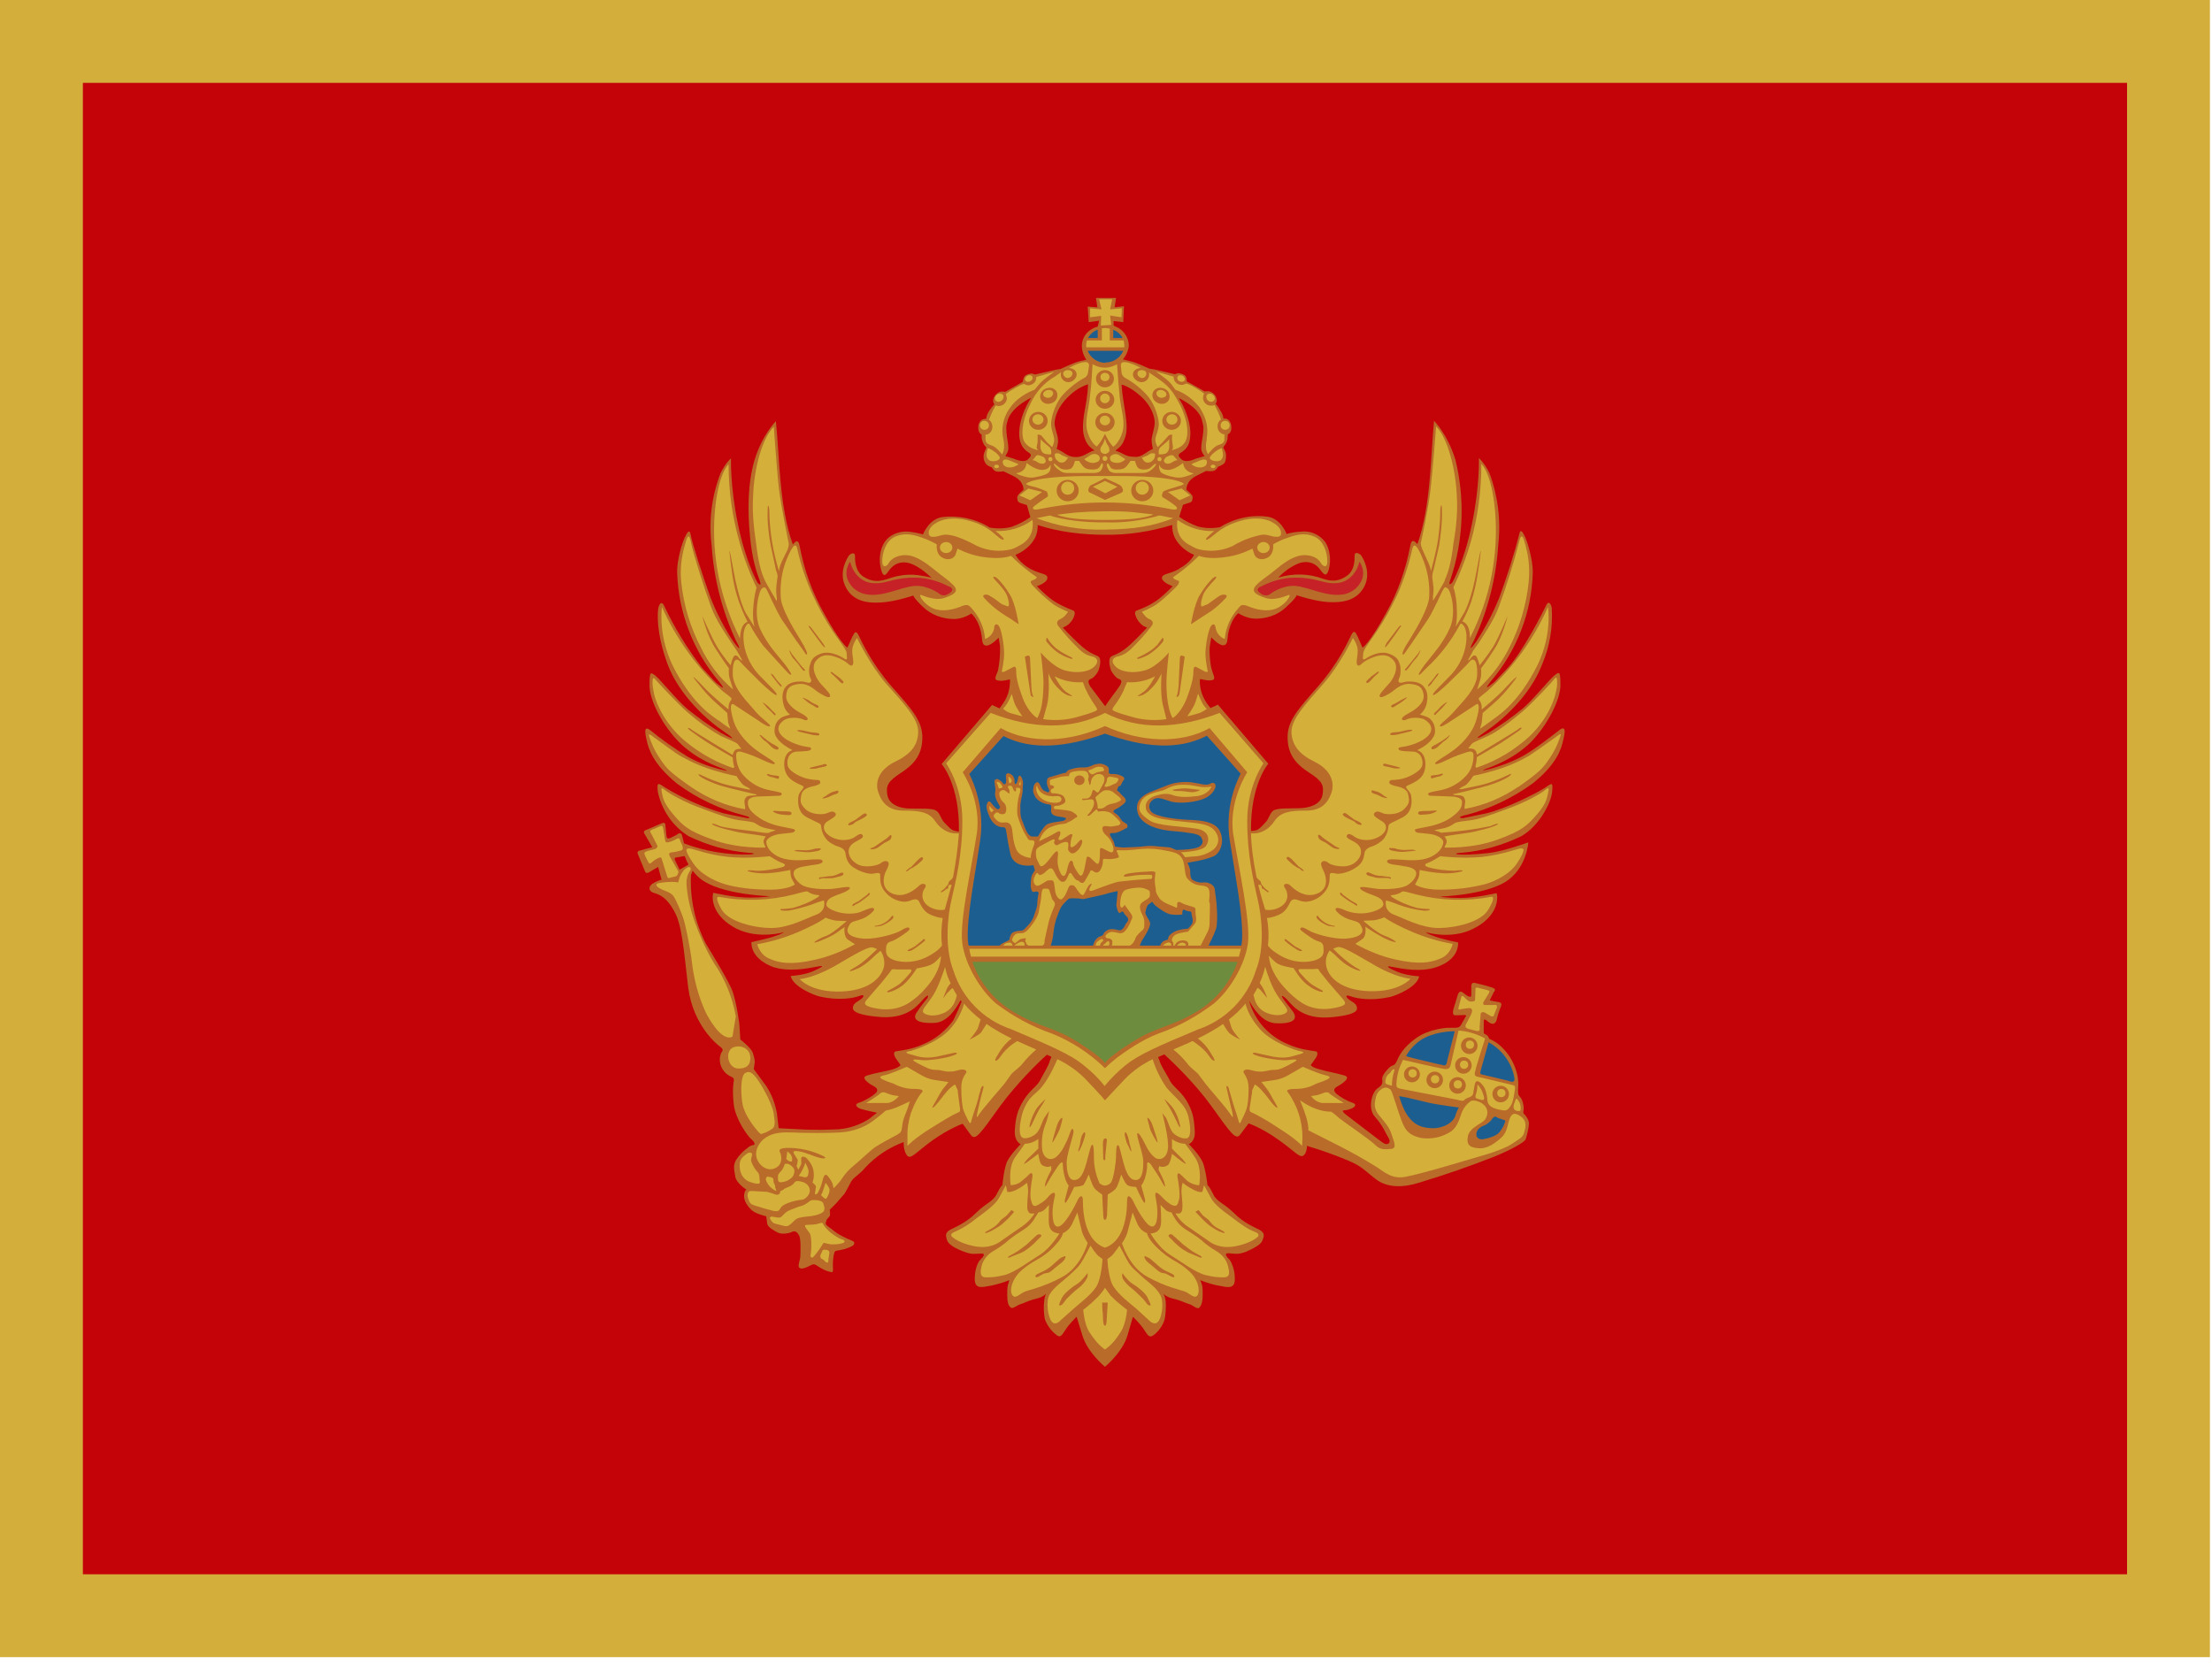 <?xml version="1.0" encoding="utf-8"?>
<!-- Generator: Adobe Illustrator 26.3.1, SVG Export Plug-In . SVG Version: 6.00 Build 0)  -->
<svg version="1.1" id="flag-icons-me" xmlns="http://www.w3.org/2000/svg" xmlns:xlink="http://www.w3.org/1999/xlink" x="0px"
	 y="0px" viewBox="0 0 640.6 481.9" style="enable-background:new 0 0 640.6 481.9;" xml:space="preserve">
<style type="text/css">
	.st0{fill:#D3AE3B;}
	.st1{fill:#C40308;}
	.st2{fill:#B96B29;}
	.st3{fill:#D4AF3A;}
	.st4{fill:#1D5E91;}
	.st5{fill:#6D8C3E;}
	.st6{fill:#C52126;}
</style>
<path class="st0" d="M0,0h640v480H0V0z"/>
<path class="st1" d="M24,24h592v432H24V24z"/>
<path class="st2" d="M424.5,236.1c7-1.8,13.6-5,19.4-9.2c7-5.6,8.3-10.1,8.8-12.5c0.6-2.4,0.8-4.3-1-3c-1.8,1.4-7.1,5.6-10.7,7.6
	c-3.7,2-7,3-9,3.6c-2,0.5-3.6,0.9-1.7,0.1c2-0.7,8.1-2.9,13-7.7c4.7-4.8,8.5-12,8.6-16.4c0-4.4-0.3-4-1.7-3
	c-1.4,1.1-6.4,7.3-9.3,9.7c-3.1,2.5-6.3,4.8-9.7,6.9c-2.3,1.3-5.5,2.8-1-0.3c4.5-3,13-10.3,16.5-19.7c2.1-5,3-10.4,2.7-15.8
	c0-1-0.8-2.8-1.6-1.1c-0.8,1.7-6.5,13-11,18c-4.6,4.8-3.5,3.9-4.6,4.7c-1,0.8-2.7,2.2-0.5-0.6c7.6-8.9,11.9-20.1,12.2-31.7
	c0-3.6-1.5-8.6-2.2-10.1s-1.4-2.6-1.7-0.9c-1.6,6.2-3.6,12.4-5.8,18.4c-1.8,4.5-4.1,8.8-6.7,12.8c-0.8,1.1-2.8,3.6-0.6-0.5
	c4-8.7,6.4-18,7-27.6c0.8-7.1-0.1-14.2-2.6-20.9c-1.6-3.1-3-4.2-3-4.2s0.3,7.8-2,19s-5.7,17-5.7,17s-1.5,1.7-0.5-1
	c3.7-11.1,4.2-23.1,1.4-34.5c-2.3-7.5-6.2-11.3-6.2-11.3c-1,10.7-0.9,24.5-4.8,35.7c-0.7-0.7-1.7-1.9-2.1,0.6
	c-1.3,6.8-3.6,13.4-7,19.4c-4.8,8.8-6.8,10-6.8,10l-1.5-3.4c-0.6-1.2-1-1.8-1.8-0.2s-3.5,7.8-9.4,14.6s-9.2,10.2-9,15.3
	c0.1,5,2.8,7.7,6.4,10s4.2,3.6,3.7,6.4c-0.6,2.8-3.8,3.7-6.6,3.8c-2.7,0.1-6.2-0.1-7.5,0.6c-1.2,0.7-1.3,2.5-2.6,3.7
	c-1.2,1.3-1.8,2-3,2.2l-1,0.1c-0.2-13.5,5-19.5,5-19.5l-14.6-17.1c-0.7,0.4-1.5,0.7-2.2,1c-0.1-0.2-0.2-0.4-0.4-0.6
	c-1.8-2.2-2.8-5-2.6-7.8c0.7,0,2.2,0.6,3.5,0.3c1.3-0.2,0.3-1.6,0-2.8c-0.5-1.3-0.9-5.7-0.6-7.3l0.4-2.3c0,0,2.1,2.3,3.4,2.3
	s1.2-1.3,1.4-2.8c0.3-2.2,1.3-5,3-6.5c0,0,2.4,1.6,5,1.6s6.2-0.7,9-3.5c3-2.7,2.9-3.3,2.9-3.3s5.3,1.8,9.3,2s8.3-0.4,10.4-4.7
	c2-4.2-0.6-8.2-1-8.8c-0.6-0.7-1.9-1.2-1.9,0s0.1,4.4-2.4,6c-2.4,1.6-4.3,1.5-6.6,0.8c-4.2-1.6-8.8-1.7-13.1-0.4
	c1.7-1.8,3.8-3.3,6.1-4.2c3-0.9,4.8,0.4,5.8,1.6c1,1.2,1.9,3,2.7,0.3c0.8-2.8,0.3-6-1-8c-1.7-2.2-4.4-3.4-7.2-3c-3,0.2-4,0.7-4,0.7
	s-1.5-4.3-5.3-5c-4.9-0.7-9.8,0.4-14,3c0,0-3.1,0.7-6.4-0.2c-1.9-0.7-3.7-1.6-5.4-2.8l1.1-3.5l1.9-0.6c1-0.4,0.7-0.7,0.9-1.5
	c0.1-0.8-1.8-2.2-1.8-2.2s-0.3-2.5,2.9-4.1l2.8-1.4c0,0,1.9,0.3,2.6-0.2c0.8-0.6,0.8-1,0.8-1s1.4-0.4,2-1.2c0.4-0.9,0.5-2.1,0.2-3.1
	c-0.4-1-0.9-1.2-0.4-1.7s1-1.6,1-2.4l0.1-1c0,0,1.1-0.4,1-2c0-1.7-0.9-2.3-1.4-2.5l-0.9-0.1c0,0,0-1-0.9-2.3c-0.8-1.4-1.4-2-1.4-2
	s0.6-0.4,0.3-1.5s-1.1-1.7-1.9-2c-0.7-0.2-1.5,0-1.5,0l-3.7-2.1l-1.5-0.8c0,0,0-1-0.4-1.6c-0.5-0.5-1.5-0.8-2-0.8s-1,0.3-1,0.3
	l-6-1.4c-1.8-0.2-1.9-0.4-1.9-0.4s-3.8-1.8-5.2-2l-2-0.5c0,0,1.6-1.8,1.7-4c0-2-1.1-3.9-2.8-5l-1.6-0.8V93l2.8,0.3l0.2-4.6l-2.7,0.3
	l0.4-2.7h-5.8l0.4,2.7l-2.8-0.2l0.3,4.5l3-0.4l-0.4,1.7c0,0-1,0.2-2,0.9c-1.6,1-2.6,2.8-2.6,4.7c0,2.2,1.3,4,1.3,4l-1.8,0.4
	c-1.5,0.3-5.3,2.1-5.3,2.1s0,0.2-1.8,0.4l-6,1.4c0,0-0.6-0.3-1-0.3s-1.6,0.3-2,0.8c-0.4,0.6-0.5,1.6-0.5,1.6l-1.4,0.8l-3.7,2.1
	c0,0-0.8-0.2-1.6,0c-0.7,0.3-1.5,1-1.8,2c-0.3,1.1,0.3,1.6,0.3,1.6s-0.6,0.5-1.5,1.9c-0.5,0.7-0.8,1.5-0.9,2.3l-0.8,0.1
	c-0.6,0.2-1.5,0.8-1.5,2.5c0,1.6,1,2,1,2v1c0.1,0.8,0.6,2,1.1,2.4c0.5,0.5,0,0.7-0.3,1.7c-0.4,1-0.3,2.2,0.2,3c0.5,1,2,1.4,2,1.4
	s0,0.3,0.7,0.9s2.6,0.2,2.6,0.2l2.9,1.4c3.2,1.6,2.9,4,2.9,4s-2,1.5-1.8,2.3c0.1,0.8,0,1.1,0.9,1.5l1.9,0.6l1,3.5
	c-1.7,1.2-3.5,2.1-5.4,2.8c-3.2,0.9-6.4,0.2-6.4,0.2c-4.1-2.6-9.1-3.6-13.9-3c-3.8,0.7-5.4,5-5.4,5s-1-0.4-4-0.8c-3-0.3-5.8,1-7.1,3
	c-1.4,2.1-1.8,5.3-1,8.1s1.6,0.9,2.6-0.3s2.8-2.5,5.8-1.6c3,1,6,4,6.2,4.2c0,0-0.5-0.3-3.9-0.8c-3.7-0.5-6.9,0.4-9.2,1.2
	c-2.3,0.7-4.2,0.8-6.7-0.8c-2.4-1.6-2.4-4.8-2.4-6s-1.3-0.7-1.8,0c-0.4,0.6-3,4.6-1,8.8c2,4.3,6.3,5,10.4,4.7c4-0.2,9.3-2,9.3-2
	s0,0.6,2.8,3.3c2.4,2.3,5.7,3.5,9,3.5c2.7,0,5-1.6,5-1.6c1.7,1.5,2.7,4.3,3,6.5c0.2,1.5,0.1,2.8,1.4,2.8c1.4,0,3.5-2.3,3.5-2.3
	l0.4,2.3c0.1,2.4-0.1,4.9-0.6,7.3c-0.4,1.2-1.4,2.6,0,2.8c1.3,0.3,2.7-0.2,3.5-0.3c0,3.2-0.7,5.3-2.6,7.8c-0.1,0.2-0.3,0.4-0.4,0.6
	c-0.7-0.3-1.5-0.7-2.2-1l-14.6,17.1c0,0,5.3,6,5,19.6c-0.3-0.1-0.7-0.1-1-0.2c-1.2-0.2-1.8-1-3-2.2c-1.3-1.2-1.4-3-2.6-3.7
	c-1.3-0.8-4.8-0.5-7.5-0.6c-2.8,0-6-1-6.6-3.8c-0.5-2.8,0.1-4,3.7-6.4c3.6-2.3,6.3-5,6.4-10c0.2-5.1-3-8.5-9-15.3
	c-5.9-6.8-8.6-13-9.4-14.6c-0.8-1.6-1.2-1-1.8,0.2l-1.5,3.3c0,0-2-1.2-6.8-10c-3.4-6-5.7-12.5-7-19.3c-0.4-2.5-1.4-1.3-2-0.6
	c-4-11.2-3.8-25-4.9-35.7c0,0-3.9,3.8-6.2,11.3c-2,6.8-2,14.9-1.3,22c0.6,6.7,2,10.7,2.7,12.5c1,2.7-0.5,1-0.5,1s-3.4-5.8-5.7-17
	s-2-19-2-19s-1.4,1-3,4.2c-2.6,6.7-3.5,13.9-2.6,21c0.6,9.5,3,18.8,7,27.5c2.2,4,0.2,1.6-0.6,0.5c-2.7-4-4.9-8.3-6.7-12.8
	c-2-5.5-5.6-16.6-5.8-18.4c-0.3-1.7-1-0.6-1.7,0.9s-2.3,6.5-2.2,10.2c0.4,11.6,4.7,22.8,12.2,31.6c2.2,2.8,0.5,1.4-0.5,0.6
	c-1-0.8,0,0.1-4.5-4.7c-4.3-5.6-8-11.6-11-18c-0.9-1.7-1.6,0.1-1.7,1.1c-0.1,1-0.7,6.5,2.7,15.8c3.5,9.4,12,16.7,16.5,19.7
	c4.5,3.1,1.3,1.6-1,0.3c-3.4-2.1-6.6-4.4-9.7-6.9c-2.9-2.4-7.9-8.6-9.3-9.7c-1.4-1-1.7-1.4-1.7,3c0.1,4.4,3.9,11.6,8.7,16.4
	c4.8,4.8,11,7,12.9,7.7c1.9,0.8,0.3,0.4-1.7-0.1c-3.1-0.8-6.2-2-9-3.6c-3.7-2.3-7.3-4.8-10.7-7.6c-1.8-1.4-1.6,0.6-1,3
	c0.5,2.4,1.9,6.9,8.8,12.5c5.8,4.3,12.4,7.4,19.4,9.2c2.9,0.8,0.9,0.8,0.9,0.8l-6.8-1.4c-5.9-1.7-11.5-4.2-16.7-7.3
	c-2.3-1.5-2.7-2-2.4,1c1.1,5.3,4.3,10,8.9,12.9c5.4,2.6,11.2,4.3,17.2,4.8c2.5,0.1,1.8,0.4,0.7,0.5c-6.5,0.2-13.1-0.9-19.2-3.2
	l-0.5-2c-0.2-1.2-0.9-1-1.2-0.8c-0.4,0.3-0.7,0.5-2,1.1c-1.3,0.7-1.3-0.1-1.4-0.5l-0.3-3c0-0.8-0.5-0.9-1.1-0.6l-4.7,2
	c-1,0.4,0,1.3,0.5,2.3c0.5,0.9,1,1.7,1.5,2.6l-3.7,1c-0.8,0.2-0.6,0.8-0.3,1.4l1.9,4.6c0.3,0.8,1.1,0.3,1.1,0.3l2.7-1.6l1,3.7
	c0,0-1.3,0.3-2.7,1.2c-1.3,1-1,2.3,0.7,2.7c1.6,0.5,3.6,1.4,5.7,5.3c2.2,3.9,2.7,10.9,4,22c1.4,11,8.4,16.6,9.4,17.3
	c1,0.7,0.4,1.3,0.4,1.3s-1,1.4-0.5,3.5c0.4,1.7,1.6,3.1,3.2,3.8c1,0.3,0.7,1.3,0.7,1.3s-0.5,2.3,0,6.7c0.5,4.3,4,9.1,5,10
	c1,0.8,1,1.2,1,1.6c-0.2,0.3-0.9,0-2,1c-1.4,1-2.5,2.2-3.4,3.6c-0.8,1.6-0.5,2.5-0.2,4.5c0.2,2.1,3.3,4,3.3,4s-0.6,0.1-0.7,1.7
	c-0.1,1.5,1,3.2,2.4,4.4c1.3,1,4,1.6,4,1.6l0.3,2.2c0.2,1,1.9,1.9,3,2.5s3.3,0.3,4.2-0.2c0.9-0.4,1.5,0.1,2,1c0.6,1,0.4,4.4,0.4,5.8
	s-0.8,2.8-0.4,3.5c0.5,0.7,1.8,0.2,3.2-0.5c1.3-0.8,1.6-0.2,2.8,0.5c1.1,0.7,2.2,1.2,3.5,1.4c0.5,0,0.3-1.3,0.3-2.3s0.2-3.4,0.7-3.8
	c0.2-0.2,2.3-0.3,3.8-1c0.7-0.3,1.7-0.6,1.7-1.3c0.1-0.7-1-0.7-3.2-1.9c-2.3-1.1-2.7-1.8-4.2-2.8c-1.4-1-0.7-1.3-0.7-1.8
	c0-0.4,0.7-0.9,1-1.4c0.2-0.6,0-1.8,0-1.8l1.8-1.8l2-2.3c0.8-0.6,2-3.6,2.7-4.5c0.8-1,2.5-2,3.6-3.4c3.1-3.4,7-6,11.3-7.6
	c0,0-0.1,2.6,1,3.9s2.6-1,7.5-4.5c5-3.5,8.6-4.7,8.6-4.7l2.4,3.3c1.3,1.6,2.5-0.1,8.5-8.5c4.8-6.5,11-12.6,13.5-14.8l1.3,0.6l-0.4,1
	c-0.5,1.8-1.4,3-2.6,5.3c-1.1,2.4-3,3-5,6.2s-2.4,5.5-2.6,8.8s1.7,4,1.7,4s-3,3-4,5.2c-0.9,2.2-1.3,6.7-1.3,6.7s-0.5,0.2-1.6,2.5
	s-3.1,2.6-6,5.5c-3,3-6.2,4.2-7.7,5c-1.5,1-1,1.9-0.7,3c0.4,1.2,2.5,2.4,5,3.3c2.3,0.9,3.2,0.5,4.8,0.5c1.7-0.1,0.4,1.2-0.3,1.9
	s-1.6,3.1-1.5,5.8c0.2,2.7,2.2,2,4.7,1.6c1.8-0.4,3.6-0.9,5.3-1.6l-0.2,0.8c-0.3,0.7-0.4,1.3-0.4,3.4s0.3,3.2,1,3.7
	c0.5,0.6,1.8-0.6,2.7-0.9c0.9-0.2,2.4-1.1,4.6-1.6s3-1.5,3-1.5s-0.5,0.7-0.6,2.2c-0.2,1.6-0.1,3.8,0.2,5.2c0.6,1.6,1.6,3.1,2.9,4.2
	c1.5,1.4,1.8,0.8,3-1c1-1.7,3.3-3.9,3.3-3.9l1.7,5.5c1.5,4.9,6.5,9,6.5,9s5-4.1,6.5-9l1.6-5.5c0,0,2.3,2.2,3.4,4
	c1.1,1.7,1.5,2.3,3,1c1.3-1.1,2.3-2.6,2.8-4.3c0.3-1.4,0.4-3.6,0.3-5.2c-0.2-1.5-0.7-2.2-0.7-2.2s0.8,1,3,1.5s3.8,1.4,4.7,1.6
	c0.9,0.3,2.1,1.5,2.7,1c0.6-0.6,1-1.7,1-3.8c0-2.1-0.1-2.7-0.4-3.4l-0.3-0.8c0,0,2.9,1.2,5.4,1.6c2.5,0.5,4.5,1,4.6-1.6
	c0.1-2-0.4-4.1-1.4-5.8c-0.7-0.7-2-2-0.4-2c1.7,0.1,2.5,0.5,5-0.4c2.3-1,4.4-2.1,4.8-3.3c0.4-1.1,0.9-2-0.7-3c-1.5-0.8-4.7-2-7.6-5
	c-3-2.9-5-3.2-6-5.5c-1.1-2.3-1.6-2.5-1.6-2.5s-0.5-4.5-1.4-6.7c-1-2.2-4-5.2-4-5.2s2-0.7,1.7-4c-0.2-3.3-0.5-5.5-2.5-8.8
	c-2.1-3.2-4-3.8-5-6.2c-1.3-2.4-2.2-3.5-2.7-5.2l-0.4-1c0.6-0.3,1.2-0.5,1.8-0.8c2.4,2.2,8.7,8.2,13.5,14.8c6,8.4,7.2,10.1,8.5,8.4
	l2.4-3.2c0,0,3.7,1.2,8.6,4.7c5,3.5,6.4,5.7,7.5,4.4c0.6-0.6,0.8-1.7,0.8-2.6c4,1.2,8,2.6,11.8,4.2c4.3,1.8,4.7,2.8,8.1,5.4
	c3.4,2.7,8.2,2.5,12.8,1c7.3-2.2,14.5-4.7,21.6-7.5c4.9-2,8.4-4,9-4.9c0.4-1,1-3.7,1-4.7s-1-2.4-1.4-2.7c-0.4-0.2-0.2-1-0.1-1.6
	c0-0.6-0.3-2.5-1-3.3c-0.8-0.8-0.7-1.1-0.6-3.5c0.2-5-3.4-11.4-8.4-13.4c0,0-0.2-0.6-0.6-1l-1-0.6v-3.5c0-0.6,0.2-0.5,0.6-0.4
	c0.3,0.2,0.9,0.9,1.7,1.1c0.8,0.2,1.3-0.4,1.5-1.3c0.2-1,0.8-2.8,1.2-3.7c0.3-1-0.1-1-0.5-1.2l-2.2-0.4c-0.6-0.1-0.6-0.2-0.4-0.5
	l1-2c0.8-1,0.1-1.1-0.6-1.4c-1.6-0.5-3.2-0.9-4.9-1.3c-0.9-0.2-1,0.6-1,1v2.6c0,0.6-0.5,0.4-0.9,0.3c-0.6-0.4-1.2-0.8-1.7-1.2
	c-0.7-0.4-1,0-1.3,0.7l-1.3,4.3c-0.2,0.9-0.1,1.5,0.2,1.6c0.3,0.2,2,0,3,0c0.9,0,0.3,0.6,0.3,0.6l-1.3,2.3c-0.4,0.7-1,0.8-1.8,0.8
	h-2c0,0-5.3,0.2-9.2,3s-5,5.3-5.6,6.7c-0.6,1.4-1.3,1.1-1.9,1.6s-2.3,2.3-2.3,3.4s0.4,1.7-1.3,2.8c-1.7,1.1-3,5.9-0.8,8.3
	c2.3,2.5,3.2,5,4,6.2c0.6,1.2,0,1.7-0.7,1.7s-1.8-1-2.9-1.8l-8.5-6.5c-2.3-1.7-0.6-1.5-0.6-1.5s0.6,0,1.9-0.5
	c1.3-0.6,1.5-1.3,0.2-1.7c-1.7-0.6-3.2-1.5-4.6-2.6c-0.7-0.7-1-1.4,0.3-2.1s4.2-2.6,2-3.2c-2.4-0.7-5-1.1-7.3-1.8
	c-2.2-0.6-2.4-1.2-2.4-1.2l1.5-2.1c0,0,1.1-1.7-0.2-1.9c-1.4-0.2-4.8-0.6-7.8-2c-5.5-2.2-9.7-6.8-11.3-12.5v-0.1
	c1.2,2.2,3.8,6.4,7.8,6.5c5.5,0.2,6.1-1.5,4.9-3.3c-1.3-1.8-2.7-3.4-3-4c-0.4-0.5-0.5-1.2,1,0.2c1.4,1.3,4,5.9,12.3,5.4
	c8.2-0.6,8.2-2.2,8.2-2.6c0-1.6-1.7-1.9-2.7-2.9c-0.5-0.5-0.8-1.2,0.9-0.6s5.7,1.4,11.3,0.2c2.1-0.5,8-3,8.5-6c0,0-3.7-0.2-6.3-1.3
	c-2.5-1-4-2-1.3-1.4c2.7,0.5,8,1.6,12.7,0c2.7-0.9,6.2-3,6.2-7.1c0,0-5-1-6.9-1.8c-1.9-0.6-2.5-1.2-2.5-1.2s7.3,2.3,13.8-1
	c6.6-3.3,6.9-7.9,6.9-9c0-1-0.2-1.3-0.2-1.3s-6,1.4-10.4,1.4c-4.5,0-5.9-0.4-5.9-0.4s12.5-0.4,18.8-4.2c6.3-3.9,6.7-11.5,6.7-11.5
	s-7.1,2.6-11.6,3.1s-7.2,0.5-8.3,0.4c-1.1,0-1.8-0.4,0.7-0.5c6-0.5,11.8-2.2,17.2-4.8c5.3-3.1,8.6-9.7,8.9-12.8s0-2.6-2.4-1
	c-2.3,1.4-11,5.9-16.7,7.2l-6.8,1.4c0,0-2.2-0.1,0.7-0.9L424.5,236.1z M199.3,250.5l-2.5,1.4l-1.3-2.7c-0.2-0.6-0.1-0.8,0.2-0.8
	l2.3-0.4h0.3c0.3,0.7,0.6,1.6,1.1,2.4h-0.1V250.5z M276.1,295.5c-2.2,3.1-5.3,5.6-8.8,7c-3,1.4-6.3,1.8-7.7,2c-1.4,0.2-0.2,2-0.2,2
	l1.4,2c0,0-0.2,0.6-2.4,1.3c-2.2,0.6-5,1-7.2,1.7c-2.3,0.6,0.6,2.5,2,3.2c1.2,0.7,1,1.5,0.2,2.1c-0.7,0.7-3.2,2.2-4.6,2.6
	c-1.3,0.4-1,1.1,0.2,1.7c1.4,0.5,5,1.2,5,1.2l-2.3,1.8c-2.6,1.7-5.6,2.7-8.7,3c-2.5,0.1-6.6,0.3-11.7,0l-5.8-0.3l-0.5-4.3
	c-0.5-2.8-1.5-5.4-3-7.8l-3.7-5l0.2-1.5c0.2-0.8,0-1.7-0.5-3.3c-0.6-1.5-3.6-3.8-3.6-3.8l-0.2-3.2c0-1.6-1-7.7-2-10.6
	s-5.7-10.5-7.8-14c-3.1-6.1-4.6-12.9-4.3-19.8l0.5-1.3c1,1.3,2.1,2.4,3.5,3.2c6.3,3.8,18.8,4.2,18.8,4.2s-1.4,0.4-5.9,0.4
	s-10.4-1.4-10.4-1.4s-0.2,0.3-0.2,1.4c0,1,0.3,5.6,6.9,9c6.5,3.2,13.8,1,13.8,1s-0.6,0.5-2.5,1.1c-1.8,0.7-7,1.8-7,1.8
	c0,4,3.6,6.2,6.3,7.2c4.7,1.5,10,0.4,12.7-0.1c2.8-0.6,1.2,0.3-1.3,1.4c-2.6,1.1-6.3,1.3-6.3,1.3c0.6,3,6.4,5.5,8.6,6
	c5.5,1.2,9.6,0.4,11.2-0.2c1.7-0.6,1.4,0.1,0.9,0.6c-1,1-2.7,1.3-2.7,2.9c0,0.4,0,2,8.2,2.6c8.2,0.5,11-4,12.4-5.4s1.3-0.7,1-0.1
	c-0.4,0.5-1.8,2.1-3,4c-1.3,1.7-0.7,3.4,4.8,3.2c4,0,6.6-4.4,7.8-6.6v0.1l0.3,0.3C277.8,291.9,277,293.7,276.1,295.5L276.1,295.5z
	 M342.5,117.3l-1.1-2c0,0,3,1.4,5,3.5c1.8,2,1.7,3.2,2,4.2s0,2.9-0.3,4.7c-0.3,1.7-0.3,2.8,0.1,3.4c0.3,0.7,0.7,1,0.7,1l-2.7,0.8
	c-1.3,0.6-3,1-4,0.2c-0.9-0.8-1.1-1.3-0.5-1.8s2.8-1.2,3-5C345,122.6,343.2,118.7,342.5,117.3L342.5,117.3z M325.5,127.6
	c0.8-1.8,1-3.5,0.5-7.2c-0.4-3.1-1-5.7-1.2-9c0,0,2.3,0.4,5.6,3.4s4,6.1,4,7.6s-0.7,3.4-0.9,4.8c0,1.5,0.4,2.8,0.4,2.8
	s-1.1,0.5-2.2,1.3c-1.1,0.7-1.9,1.2-3.5,1c-1.7,0-2.7-0.7-3.7-1.2l-1.5-0.6C323,130.5,324.9,129.4,325.5,127.6L325.5,127.6z
	 M309.5,114.8c1.6-1.6,3.5-2.8,5.6-3.5c-0.1,3.4-0.7,6-1.2,9c-0.5,3.8-0.3,5.5,0.5,7.3c0.7,1.8,2.6,2.9,2.6,2.9s-0.6,0-1.6,0.6
	c-1,0.5-2,1.2-3.6,1.3c-1.7,0-2.4-0.4-3.5-1.1c-0.7-0.5-1.5-0.9-2.3-1.3c0,0,0.5-1.3,0.4-2.7c-0.1-1.5-1-3.3-1-4.8
	C305.5,120.9,306.2,117.9,309.5,114.8z M297.7,133.1c-1,0.8-2.7,0.4-4-0.2l-2.6-0.8c0,0,0.3-0.3,0.6-1c0.4-0.6,0.4-1.7,0.1-3.4
	c-0.3-1.8-0.5-3.7-0.3-4.7c0.3-1,0.3-2.2,2.1-4.2c1.9-2.1,5-3.6,5-3.6l-1.2,2.1c-0.7,1.4-2.5,5.3-2.2,9c0.3,3.8,2.5,4.5,3,5
	c0.6,0.5,0.4,1-0.6,1.8L297.7,133.1z M341.5,164.8c-3.2,1.7-5,1.3-5,2.7c0.2,1.3,3.1,2.3,3.1,2.3s-3,3.2-5.3,4.6
	c-2.3,1.5-5,2.4-5,2.4s-1,0.2-0.4,1.6c0.4,1.2,1.2,2.2,2.2,2.9l1.1,0.5c0,0-4,4.3-5.8,5.7c-1.3,1.1-2.7,1.9-4.3,2.5
	c-1.4,0.6-0.7,3-0.4,4c0.4,1,1.6,2.5,2.4,2.7c0.7,0.2,1,0.8,0,2.2c-0.7,1.1-3,4-4,5.6H320l-4.2-5.6c-0.9-1.4-0.6-2,0-2.2
	c0.8-0.2,2-1.6,2.4-2.7c0.3-1,1-3.4-0.4-4c-1.5-0.6-2.9-1.4-4.2-2.5c-2-1.8-4-3.7-5.8-5.7l1-0.5c1.1-0.7,1.9-1.7,2.3-2.9
	c0.5-1.4-0.4-1.6-0.4-1.6s-2.7-1-5-2.4c-2.4-1.4-5.4-4.6-5.4-4.6s3-1,3-2.3c0.2-1.4-1.6-1-4.9-2.7c-3.2-1.8-4.3-4.1-4.3-4.1
	s3.8-1.3,5.7-5c0.5-1.1,0.8-2.4,0.7-3.6h0.1c6,2,13.1,2.8,19.4,2.8c6.5,0.1,13.1-0.9,19.3-2.8h0.2c-0.1,1.2,0.2,2.5,0.7,3.6
	c1.9,3.7,5.6,5,5.6,5s-1,2.3-4.3,4L341.5,164.8z"/>
<path class="st3" d="M361.2,237.8c0-10.2,4.7-16.7,4.7-16.7l-12.7-14.6c-12.2,4.7-23.3,5-33.2,0c-9.9,5-21,4.7-33.1,0L274,221.1
	c0,0,4.7,6.5,4.7,16.6s-2,17.8-3.1,22.7c-1.2,5-2.1,14.1,0.5,20.7c2.5,8,8.7,14.3,16.7,17c11.3,4.8,17.3,7.3,21.2,10.6
	c4,3.2,5.9,5.9,5.9,5.9s2-2.7,6-6c3.9-3.2,9.8-5.7,21-10.4c8-2.7,14.3-9,16.8-17.1c2.7-6.6,1.7-15.8,0.5-20.7
	C363.1,255.4,361.2,247.9,361.2,237.8L361.2,237.8z"/>
<path class="st2" d="M357.2,242c-1.6-9.8,4-18.3,4-18.3l-10.9-12.8c-8.4,4.7-20.1,4.1-30.3-0.6c-10.1,4.7-21.8,5.3-30.2,0.6
	l-11,12.8c0,0,5.7,8.5,4,18.3c-1.5,9.7-5,25-4.1,31.3s5.3,13.6,9.8,17.4c4.9,3.7,10.4,6.7,16.2,8.7c5.7,2.3,10.9,5.7,15.3,10
	c0,0,1.5-1.5,3.7-3.2c2.3-1.7,7-5,11.7-6.8c5.8-2,11.2-5,16.1-8.7c4.6-3.8,9-11.1,9.9-17.4c0.8-6.3-2.6-21.7-4.2-31.4V242z"/>
<path class="st4" d="M356.1,243.1c-0.9-6.5,0.2-13.1,3.2-19l-9.8-11c-8.4,4.4-18.5,3.3-29.5-0.6c-11,3.9-21.1,5-29.4,0.7l-9.9,11
	c0,0,4.7,8.4,3.2,18.9s-4,22.4-3.6,29.4l0.2,1.4h9c0,0,0.5-0.6,1.5-1s1.3-0.7,1.3-0.7s0.2-1.8,1.2-2.2c1.1-0.4,1.6-0.4,2-0.4
	c0.5,0,0.8-0.1,1.3-0.6c0.5-0.6,2-1.8,2.6-3.6c0.6-1.9,1-2.6,1-3.8c0-1.2,0.4-3,0.4-3s-0.2-0.6-1.1-0.3c-1,0.3-1-0.6-1.2-1.5
	c0-0.9,0-2.7,0.5-3.6l0.7-1.1l-0.4-1.5c0,0-5.7,1.2-6.7-3.3s-1.1-6.5-1.3-7c-0.1-0.5-0.3-0.7-1-0.7c-0.8,0-2.4-0.4-3.6-2.7
	c-1-2.3-1.2-3.3-0.8-4.2c0.3-0.9,0.9-0.5,1-0.3c0.3,0.3,1.8,2.5,2.4,1.9s0.3-0.6-0.6-2.3c-0.8-1.8-0.5-2.3-0.4-3.2l-0.3-2.5
	c0-0.4,0.5-0.8,1-0.6c0.6,0.3,1,0.6,1.3,1c0.2,0.2,0.3,0.6,0.8,0.4c0.5-0.3,0.2-1.9,0.2-2.4c0-0.6,0.6-1,1.3-0.5
	c0.7,0.3,1.1,1,1.2,1.8c0,0.6,0,1.1,0.3,1.1s0.6-0.9,0.7-1.4c0-0.6,0.4-1.5,0.9-0.7c0.5,0.7,0.7,1.7,0.5,2.8s0.2,0.5-0.2,2.4
	c-0.4,2-0.6,2.8-0.5,4.2c0,1.5,0,2.3,0.8,4c0.7,1.8,1.3,3.8,2.6,3.9h1.7c0,0,1.5-2.8,2.6-3.5c1.2-0.6,2.8-0.7,4-0.9
	c1-0.1,1.5-0.5,1.5-0.8c0-0.2-0.3-0.3-1.7-0.5s-2.5-0.5-2.6-1.6c0-1,0.3-2-0.6-2c-1,0-3.2-0.8-4-2.2c-0.8-1.5-0.6-1.8-0.5-2.7
	c0-0.8,1.1-2.4,1.8-0.9c0.7,1.6,1.1,1.8,1.7,2c0.5,0.4,1.3,0.5,1-0.5c-0.5-1-0.7-1.7-0.6-2.5c0-0.8,0.6-1.1,1.2-1.2l3.4-1l1-0.2
	c0,0,0.1-0.7,1.4-1c1-0.3,2-0.5,3-0.5c0.8,0,1.5,0.1,2.7-0.4c0.9-0.5,1.9-0.7,2.9-0.7c0.7,0.1,1.4,0.4,1.9,0.8
	c0.5,0.3,0.4,0.9,0.4,1.4s0,0.8,0.8,0.8c0.9,0,1.6,0,2.3,0.3c0.8,0.3,1.8,0.7,1.2,1.5c-0.7,0.8-0.7,1.7-1.2,1.7
	c-0.4,0-0.4,0.4-0.5,0.7c-0.2,0.3-0.4,0.5,0.1,0.8s0.5,0.6,1.2,1.2c0.6,0.6,1.6,1.3,0.6,2.3s-2.7,1.8-2.7,1.8s-1,0.5,0.1,1.1
	c1.2,0.7,1.7,2,2.1,2.3l1.2,0.8c0.3,0.1,0.2,1,0.2,1l-1.5,0.8c-0.8,0.4-1.7,0.8-2.5,0.8s-1.3,0-1,0.7c0.4,0.8,1,1.6,1.1,2l0.3,1.2
	c0,0,1.4,0.3,2.6,0.3l4.3-0.2c2.6-0.3,3.4-0.4,5.9-0.1c2.5,0.2,2.9,0.2,3.5,0.4l1.4,0.6c0,0,3.5,0,5.5-0.5c2-0.4,2.4-1.7,2.1-2.4
	c-0.3-0.6-0.2-1.6-3.6-2c-3.5-0.6-4.8-0.4-7.5-0.9c-2.8-0.5-7-1.9-7.7-5.3c-0.8-3.4,2-4.8,3.3-5.5l5.8-2.3c1.4-0.5,3.9-1,6.5-0.7
	c2.7,0.4,4.2,1,5.3,0.5c1-0.7,1.9-0.2,1.7,0.8c-0.2,1-1.3,2.9-4.3,3.8c-3,0.9-6.6,1-8.5,0.5c-2-0.6-3.4-1.3-4.6-0.9
	c-1.2,0.4-2.5,1.9-1.3,3.7c1.3,1.7,7.9,2.3,9.6,2.4c1.8,0.2,8.3-0.2,10.2,3c1.8,3.2,0.3,6.9-1.8,7.7c-1.8,0.7-3.8,1.2-5.7,1.5
	l-1.7,0.3c0,0,0.8,1.7,0.8,2.4s-0.1,2,0.7,2.6c0.8,0.5,2,0.9,3.3,0.7c1.4-0.1,3,0.8,3.1,2c0.1,1.3,0.5,3,0.6,5.5
	c0.2,2.5,0,4.5,0,4.5s0,1-0.4,1.9c-0.3,1-2,4.4-2,4.4h9.5l0.2-1.4C360.1,265.4,357.7,253.5,356.1,243.1L356.1,243.1z"/>
<path class="st5" d="M281.6,278.6c2.1,6,6.2,11,11.6,14.3c8.2,5,11.8,4.3,19.5,9.3s7.2,5.8,7.3,5.8c0.1,0-0.4-0.8,7.3-5.8
	s11.3-4.4,19.5-9.3c5.4-3.3,9.5-8.3,11.6-14.3h-76.7H281.6z"/>
<path class="st3" d="M288.3,237.2c0.9,1,1.5,1.2,2.9,1c1.3,0,1.7,0.9,1.9,2c0.2,1,0.2,3.5,1.2,5.8s4.2,2.5,4.2,2.5
	c0-1.1,0.5-2.6,1-3.9c0-0.2,0.5-1.2-0.7-1.2s-1.1-0.5-1.8-1.6c-0.7-1-2-4-2.4-6c-0.1-1.9,0.1-3.9,0.6-5.7c0.4-1,0.4-1.7,0-1.9h-1
	c0,0,0.2,1-0.1,1c-0.3,0.2-0.6-0.4-0.8-1c-0.3-0.7-0.5-0.6-1-0.6s-0.5,0.5-0.1,1c0.3,0.4,0.1,1.3,0.1,1.3l-1.4-1
	c-0.5-0.2-1.4,0.2-1.5,0.8c-0.1,0.5,0.3,2,1.2,2.7s1,2.2,0.6,3c-0.2,0.6-1.5,0.5-1.8,0.2c-0.3-0.3-0.8-0.4-1.1-0.1c0,0,0,0-0.1,0.1
	C287.8,236.1,287.4,236.3,288.3,237.2L288.3,237.2z M287.8,234.7l-0.7-0.6c-0.2-0.2-0.3-0.5-0.5-0.7l-0.1,0.7c0,0.5,0.6,1.2,0.6,1.2
	L287.8,234.7L287.8,234.7z M289.8,228.3c0.4-0.1,0.7-0.2,0.4-0.7c-0.4-0.5-0.6-1-1-1c-0.3-0.2-0.6-0.1-0.6-0.1l0.5,1.3
	c0,0.5,0.2,0.7,0.6,0.5H289.8z M292.2,226.3c0,0.5,0,0.7,0.4,0.5s0.5-0.7,0.3-1c-0.1-0.3-0.3-0.5-0.6-0.7l-0.3-0.2
	c0,0,0.2,1,0.1,1.5L292.2,226.3z M295.6,226.9l-0.1-1c0,0,0,0.6-0.3,1c-0.2,0.3-0.1,0.2,0,0.5C295.5,227.6,295.6,227.4,295.6,226.9z
	 M301,250.4c0.7,1.6,2.4-0.9,4-2.9s1.5-0.4,1.3,1.2c-0.1,1.6,0.2,3.1,1,4.5c0.7,1,1.2,0.4,1.5-0.4c0.2-0.7,0.5-2.4,1-3.2
	c0.5-0.7,1,0,1,0.6c0.1,0.7,1,2.2,1.7,3.1c0.8,1,1.2-0.3,1.5-1.4l0.7-3.5c0.2-0.6,1,0,1,0l1.6,1.5c1,1,1.1-0.6,1.2-1.4
	c0.1-0.8-0.1-2.5,0.2-2.8c0.3-0.3,1.2,0.4,2.5,1c1.4,0.7,1.3-0.6,1.2-1.3c-0.3-1.3-1-2.5-2-3.4c-1.2-1-1.3-2-1-2.5
	c0.4-0.5,1.7,0,2.6-0.1l1.8-0.3c0.7-0.2,0.7-0.8,0.7-0.8s-0.5-0.8-1.4-1.6s-1.4-1.4-2.5-1.6c-1.1-0.3-2.6,0-2.6,0l-0.2-0.4
	c-0.1-0.3-0.4-0.3-0.6,0l-1.2,1.1c-0.4,0.4-0.7,0.6-1,0.5c-0.2-0.2,0.3-0.6,0.3-0.6s0.5-0.4,1-1.4c0.6-1,0.7-2,0.3-2.6
	c-0.4-0.4-1.5,0-2.2,0c-0.6,0-1,0.2-1-0.2c0-0.3,0.6-0.1,1.4-0.2c0.8-0.1,1.3-1,1.5-1.9s0.5-0.6,1-0.2c0.4,0.5,0.9,0.4,1,0l1-1.8
	c0.5-0.8,0.8-1.9,0.3-2.6c-0.6-0.8-2-0.7-2.6-0.2s-1,1-1.1,2.1c-0.2,1.2-0.5,0.5-0.5,0.2c0-0.4-0.4-1-0.2-1.5c0.2-0.4,0-1,0-1
	s-0.1-1-1.2-1.1c-1.2-0.1-2.4,0-3.5,0.3c-1,0.2-0.9,1.2-0.9,1.2l-1.7,0.1c-0.9,0.1-2,0.5-2.8,0.7s-1.1,0.3-1.1,0.7l0.1,1.1
	c0,0,0.7,0,1,0.3s0.2,0.5-0.2,0.7c-0.4,0.2-0.6,0.2-0.6,0.7s0.2,0.7,0.7,0.7c0.4,0,1.3,0,2.3,0.4s1.3,1.4,1.2,2
	c0,0.5-1.5,1.2-2.3,1.2s-1,0.1-1,0.6s1,0.4,1,0.4l2.6,0.3c1.7,0.2,2,0.6,2.8,1.2c0.7,0.7,0.2,0.9-0.2,1c-0.4,0.3-1,0.8-1.5,1
	c-0.6,0.2-1,0.6-1.5,0.7c-0.5,0.1-1.8,0-4.2,1c-2.4,1-3.3,4.1-3.3,4.1l1.4-0.7c1.1-0.5,2.5-1.2,3.8-2c1.2-0.7,1.2,0.4,0.6,1.5
	s0.6,0.9,1,0.6l2-1.3c1.2-0.6,0.8,0.4,0.8,0.4s-0.4,0.7-0.5,2.5c-0.1,1.7,1.7,0,2.5-1c0.9-1.1,1.2,0,0.6,1.2
	c-0.6,1.3-1.8,2.3-2.5,2.3s-1.2-0.8-1.3-1.2c0-0.4,0.3-1.7-0.1-2c-0.5-0.3-1.7,0-2.6,0.6c-0.9,0.5-1,0.1-1.3-0.4
	c-0.2-0.4,0.3-0.6,0.1-1c-0.2-0.2-0.6,0-1,0.2l-2.8,1.5c-1.7,0.9-1.6,1.3-1.6,2.5S300.3,248.9,301,250.4L301,250.4z"/>
<path class="st3" d="M316.7,224.2l1-0.5l1.5-0.3c0.7,0,0.6-0.5,0.4-0.8c-0.1-0.4-0.4-0.5-1.4-0.5c-0.9,0-1.5,0.5-2,0.7l-1.1,0.4
	l0.4,0.6C315.9,224.3,316.4,224.4,316.7,224.2L316.7,224.2z M320.5,227.9l0.8-0.2l1.3-0.6c0.6-0.2,0.8-0.3,1.2-1
	c0.4-0.8-0.4-0.8-1.5-1c-1-0.3-1.6,0-1.7,0.5c-0.1,0.4,0,0.8-0.5,1.6S320.1,227.9,320.5,227.9L320.5,227.9z M320.2,228.9
	c-1,0-2.3,1.5-2.7,1.8c-0.4,0.3-0.2,0.6-0.2,0.6l0.4,1.2c0.2,0.7,0.2,1.7,0.2,1.7h0.8c0.6,0,1-0.2,1.6-0.7c0.5-0.4,1.2-0.6,1.8-0.7
	c0.9-0.2,1.3-0.3,2.2-0.8c1-0.5-0.5-1.4-1.5-2.2C322.1,229.1,321.2,228.8,320.2,228.9L320.2,228.9z M306.2,232.5
	c0.8-0.1,1.2-0.5,1.2-1s-0.4-1-1.5-0.9c-2.6,0.3-5.1-0.7-5.6-3.2c0,0-0.8,1.6,0.8,3.4C302.7,232.6,305.4,232.6,306.2,232.5z
	 M297.3,273.5l0.5,0.4h4c0.7-0.2,0.7-0.8,0.7-1.2c0-0.5,0.4-2,1-4.7c0.5-2.6,1.5-4.5,1.9-5.6c0.4-1-0.4-1.4-0.7-2l-0.8-2.5
	c-0.1-0.6-1-0.5-1.6-0.5c-0.5,0-0.6,0.9-0.7,1.7c0,0.8-0.4,3.1-0.8,5.1s-2.7,4.7-3.3,5.3c-0.6,0.6-1.2,0.8-1.6,0.8s-1.4,0-1.8,0.3
	c-0.5,0.4-0.9,1-1,1.6c0,0.6,0.9,1,0.9,1l1-0.8c0.3-0.4,1-0.5,1.5-0.6c0.7-0.1,0.7,0.1,0.5,0.4s-0.1,0.4,0.3,1.2V273.5z
	 M291.3,273.3c-0.4,0-0.6,0.4-0.7,0.6h2.6c0-0.3-0.1-0.5-0.3-0.7c-0.3-0.3-1.1-0.1-1.7,0L291.3,273.3z"/>
<path class="st3" d="M294.8,273.2c-0.4,0.2-0.7,0.4-1,0.7h2.9c0-0.2,0.1-0.6-0.2-0.9C295.8,272.5,295.2,273,294.8,273.2L294.8,273.2
	z M319,272c-0.3,0-0.6,0.3-1,0.6c-0.5,0.3-0.6,0.8-0.7,1.2c0,0,0,0.1,0,0.1h1.3c0,0,0-0.1,0-0.1c0-0.4,0.2-0.7,0.7-1.1
	C319.8,272.2,319.3,272,319,272z M321.3,273.3c0-0.4-0.1-0.7-0.4-0.7c-0.2,0-0.7,0.5-1,0.8c-0.2,0.1-0.4,0.3-0.5,0.5h1.7
	L321.3,273.3L321.3,273.3z"/>
<path class="st3" d="M332.3,260.4c0.8-0.6,0.7-0.8,0.7-1.5c0-0.6,0-0.8-0.3-1c-0.9-0.5-1.8-0.8-2.8-0.8c-1.1,0-3.4,0.3-4.2,0.8
	c-0.9,0.6-1.3,2.7-1.3,3.8c0,1,0.2,1.2,0.5,1.2s0.8-0.8,0.8-0.8l1.8,2.5c0.7,1,0.4,1.4,0,2.2c-0.2,0.8-1.4,2.9-2.2,3.3
	c-1,0.5-1.6,0-2.6-0.1c-1.1-0.2-1.7,0.1-2.3,0.7s0,1.1,0.4,1.1c0.3,0,0.8,0,1.2,0.5c0.3,0.3,0.1,1.2,0,1.6h5.2
	c0.9-0.4,1.5-1.6,1.7-2.3c0.3-0.7,1.4-1.7,2-2.2c0.5-0.5,0.5-0.8,0.5-2s-0.2-1.7-0.6-2.5c-0.5-0.8-0.8-2-0.6-2.6
	C330.2,261.6,331.4,260.9,332.3,260.4L332.3,260.4z"/>
<path class="st3" d="M323.7,247.4c0.6,0.9,0.3,1-0.4,1.2c-0.9,0.2-1.9,0.3-2.8,0.2c-1.1-0.1-1.1,0-1.1,0.6c0,1-0.3,1.9-0.8,2.7
	c-0.7,1-1.6,0.6-2,0.2c-0.6-0.3-0.9-0.2-1,0.4l-1.2,2.1c-0.5,1-0.9,1-1.3,0.9s-0.7-0.7-1.1-0.7s-1-0.8-1.6-1.8
	c-0.6-0.9-0.9,0.1-1.3,1c-0.4,0.8-0.7,1.3-1.5,1.2c-0.7,0-1.6-1.5-2-2.3s-0.7-1.6-1.3-1.6c-0.7,0-1.7,1.4-2.4,1.7
	c-0.7,0.4-1,0.3-1.3-0.2c-0.3-0.4-0.7,0.2-1.1,1.2c-0.4,1.1,0,2,0.6,2.3c0.6,0.3,1.7-0.5,2.5-1c0.8-0.6,1.1-0.5,2-0.5
	c0.8,0,0.7,1.4,1,3.3c0.4,2,1.5,2.2,1.5,2.2s0.4,0.3,1.3-1.1c0.9-1.5,1-3,1.8-3c0.9,0,1,0.2,1.8,1.4c0.8,1.1,1.5,2,2,1.1
	c0.5-0.8,0.9-2.1,1.5-2.6c0.5-0.4,1-0.6,0.4,0.3c-0.5,0.8-0.8,1.7,0.4,1.4c1.2-0.4,5.7-2.2,7.6-2.6l4.7-0.5l4-0.3c1,0,1,0,1.1-0.7
	c0-0.7-0.5-0.5-2.3-0.5s-3,0.2-4.3,0.4s-1.8,0.2-1.6-0.2c0.2-0.3,0.6-0.5,2-0.7c2-0.3,4-0.4,6-0.5c1.6,0,1,0.5,1,1.5
	c-0.2,1,0,2.6,0.2,3.5c0,1,0.1,1.3,1,2.7s3.7,2.2,4.5,2.6c0.9,0.5,0.7,0,0.7-0.8s0.7-0.8,1.4-0.3c0.7,0.4,2,0.7,2.9,1
	c0.8,0.2,1,0.4,1,0.8c0,0.5,0,1.5,0.2,2.4c0,1,0,1.2-0.4,1.8l-2,2.3c0,0-0.8,0-2.3,0.4c-1.6,0.3-2.1,1.1-2.3,1.7
	c-0.1,0.7,0.3,0.9,0.4,1.1v0.8h0.4c0-0.2,0.3-0.5,0.5-0.8c0.6-0.7,2-0.9,2.9-0.5c0.6,0.3,0.6,1,0.5,1.3h3.6l2-3.9
	c0.4-0.8,0.6-1.7,0.6-2.6c0-1.2,0.2-5.8,0-6c-0.3-0.3,0-1.1,0-2.4c-0.1-1.3,0-2.3-2.4-2.5s-3.2-1.2-4-2s-0.6-2.7-1.2-5
	c-0.7-2.2-2.3-2.6-5-3.1c-2.3-0.5-4.7-0.7-7-0.5c-2.2,0.2-4.8,0.5-6.2,0.4c-1.5-0.2-1.2,0.2-0.7,1L323.7,247.4z"/>
<path class="st3" d="M337.3,273.4l-0.5,0.5h2.4c0-0.3,0-0.5-0.2-0.7C338.6,272.8,338,273,337.3,273.4L337.3,273.4z M341.7,273.2
	c-0.3,0.2-0.6,0.4-0.8,0.7h2.5c0-0.1,0-0.2,0-0.3C343.3,273.2,342.5,272.8,341.7,273.2L341.7,273.2z M280.7,274.8
	c0.1,0.8,0.3,1.5,0.5,2.3h77.6l0.6-2.3h-78.8H280.7z M333,237.7c2.4,1.6,10.2,1.7,13.9,2.4c3.6,0.8,3.4,3.6,2.3,5
	c-1.2,1.5-6.3,1.7-7.2,1.8c0.5,0.3,1.2,1.4,1.2,1.4l2.1-0.2c2.2,0,4.3-0.7,6.1-2c1.9-1.6,1.8-4,0.1-5.8c-1.6-1.6-4.3-1.8-7-2.1
	c-2.8-0.3-5-0.5-8-1c-3.2-0.6-4.7-1.8-4.7-3.6s1.7-2.8,2.9-3.1c1.2-0.4,3.1-0.9,4.9-0.2c1.7,0.6,3.7,0.7,7.1,0.3
	c3.4-0.5,4.2-2.8,4.2-2.8s-0.4,0.2-2.2,0.2c-1.7,0-3-0.7-6-0.7c-3.2,0-4.3,1-5.8,1.6c-1.5,0.5-5.4,0.9-6.5,3.4
	C329.2,234.8,330.5,236,333,237.7L333,237.7z"/>
<ellipse class="st2" cx="312.6" cy="226" rx="1.5" ry="1.4"/>
<path class="st2" d="M344,228.4c-2-0.2-4.5,0.4-4.5,0.4s0.5,0.4,1.2,0.3c0.6,0,1.8,0,3.7,0.3c1.9,0.3,3.2-0.6,3.2-0.6L344,228.4
	L344,228.4z"/>
<path class="st4" d="M325.6,264.6c-0.5-0.8-0.6-0.7-1.2-0.2c-0.5,0.4-1-1.2-1.1-2.2l0.4-4.1c0,0-2.6,0.5-4,1l-4,0.9
	c-1.1,0.2-1.8,0.5-2.4,0.4c-0.6-0.2-1.9-0.2-2.9-0.2s-1,0.2-2,1.2s-1.3,1.5-2,3.4c-0.8,1.9-1.2,3.9-1.4,6c-0.1,1.1-0.4,2.1-0.7,3.1
	h12.2l0.5-1.2c0.3-0.6,0.8-1.1,1.4-1.4c0.5-0.2,1-0.2,1.2-0.8c0.2-0.5,0.8-1,1.4-1.2c0.7-0.3,1.8-0.2,2.8,0.1c1,0.3,1.4-0.4,1.7-0.8
	c0.3-0.4,0.4-1,1-1.6c0.5-0.7,0-1.3,0-1.3l-1-1.1L325.6,264.6z M345.1,264.9c-0.1-0.7,0-0.8-0.5-0.9c-0.4,0-1.1-0.2-1.7-0.5
	c-0.6-0.2-0.5,1.4-0.5,1.4s-1.5,0.2-3.1,0s-3.5-1.7-4.2-2.2c-0.6-0.4-1-0.9-1.4-1.5l-1,0.7c-0.5,0.3-0.8,1.3-1,2.4
	c0,1,1.3,2.2,1.4,3.2c0,1-1.2,3.1-1.8,4c-0.5,0.7-0.9,1.5-1.2,2.4h5.9c0.1-0.4,0.3-0.7,0.6-1c0.6-0.6,1.6-0.7,1.6-0.7l0.2-0.8
	c0.2-0.5,0.9-1.2,2.3-1.8c1.5-0.5,3.3-0.6,3.3-0.6s0.7-0.6,1.2-1.4S345.2,265.6,345.1,264.9L345.1,264.9z"/>
<path class="st3" d="M296.2,329.6c1.1,0.4,3.2-0.4,4.2-1.6c1-1.3,1.4-3.2,2.1-4.3l1.3-1.9c0,0-0.2,1.8-1.2,4.3
	c-0.8,2.2-1,4.5-0.8,6.8c0.4,2.7,2.2,3.1,3.2,2.7c0.8-0.2,2-1.4,3-3.2l1-2c0.6-1.3,1.2-3.5,1.5-3.4c0.7,0.1,0.3,1.6,0,2.6
	c-0.5,2-1.5,5-1.6,7c0,1.7,0.2,5,2,5.2c1.8,0.1,2.8-1.5,3.8-5.2s1.2-5,1.7-5c0.4,0,0.4,2.6,0.4,3.7c0,2.6,0.6,5.1,1.6,7.4
	c0.9,0.8,1.6,0.7,1.6,0.7s0.7,0.1,1.6-0.7c0.9-0.8,1.6-6.3,1.6-7.4c0-1,0-3.6,0.5-3.6s0.6,1.2,1.6,4.9s2,5.3,3.8,5.2
	c1.9-0.2,2-3.5,2-5.3s-1.1-4.8-1.6-6.9c-0.5-2,0.2-1.9,1.6,0.8l1.3,2.5c1,1.6,2,2.5,2.6,2.7c1,0.4,2.8,0,3.2-2.7
	c0.5-2.7-1.6-10.5-1.6-10.5l1,1.3c0.7,1.1,1,3,2,4.3c1,1.2,3.1,2,4.2,1.7c1-0.4,1.2-2.4,0.4-6.1s-4-5.7-6.4-8.6
	c-1.7-2.5-3.1-5.3-4-8.2c-2.9,1.4-5.6,3.3-7.9,5.6l-5.9,6.3c0,0-1-1.3-5.8-6.3c-2.3-2.3-5-4.2-8-5.6c-0.2,0.6-2.2,5.2-4.4,7.9
	c-1,1.3-2.5,2.3-3.6,3.6c-1.2,1.6-2,3.4-2.4,5.3c-0.8,3.6-0.6,5.7,0.5,6L296.2,329.6z"/>
<path class="st3" d="M296,342c1.5-1.2,2.2-2,2.2-2s1-0.8,0.8,0.9c-0.3,1.6-0.8,5-0.5,6.4c0.4,1.4,0.5,2.7,2.3,1.6
	c1.8-1,2.3-1.7,3.1-2.6c0.9-0.9,1.8-1.3,1.6,0.1c-0.3,1.4-0.9,3.6-0.6,6.4c0.3,3,1.7,3.3,3.6,0.9c1.4-1.8,2.5-3.8,3.5-5.9
	c0.5-1.2,1.6-2.2,1.6,0c0,4.8,1.1,11.8,6.4,13.6c5.3-1.8,6.4-8.8,6.4-13.6c0-2.2,1.1-1.2,1.7,0c1,2.1,2.1,4.1,3.5,5.9
	c1.8,2.4,3.2,2,3.5-0.9c0.3-2.8-0.3-5-0.5-6.4s0.6-1,1.5-0.1s1.3,1.5,3,2.6c1.9,1,2-0.2,2.4-1.6c0.3-1.5-0.2-4.8-0.5-6.4
	c-0.2-1.7,0.8-0.8,0.8-0.8l2.1,2c1,0.7,2.2,1.2,3.4,1.2c0,0,0.9-5-1.2-8c-2-3-2.9-4-2.9-4s-1.1,0-2-0.4c-1-0.3-1.8-1-1.8-1v2.8
	l3.1,3.1c0.6,0.8,1.8,2,0,0.8c-1.1-0.8-2.1-1.6-3.1-2.4c0,0-0.4,2.5-1.1,3.2c-0.7,0.6-1.8,0.7-2.2,0.5l-0.4-0.1l-0.2,1
	c0,0,1.6,3,1.8,4.1c0.3,1.2,0,1-0.8-0.5c-0.7-1.5-2.2-3.5-2.8-4.5c-0.6-1.1-1.6-1.8-1.5-0.5c0.1,1.4-0.5,3.9-1,4.8
	c-0.4,0.9-0.7,1.2-0.7,1.2l1.1,4c0.1,0.7,0,1.5-0.5,0.6c-0.6-0.8-2.1-4.2-2.1-4.2s-2.1,0-2.7-0.7c-0.6-0.6-1.6-2.9-1.6-2.9
	s-0.8,3-1.5,4c-0.7,0.9-2.4,1.8-2.4,1.8l-0.2,6c-0.2,1-0.2,1.3-0.6,1.3s-0.4-0.4-0.5-1.3l-0.3-6c0,0-1.6-1-2.3-1.9
	c-0.7-1-1.6-3.9-1.6-3.9s-1,2.3-1.5,3c-0.6,0.5-2.7,0.6-2.7,0.6s-1.6,3.4-2.2,4.2c-0.5,0.9-0.6,0.1-0.5-0.5l1.1-4.1
	c0,0-0.3-0.3-0.7-1.2c-0.5-1-1-3.4-1-4.8c0.1-1.3-0.8-0.6-1.5,0.5s-2,3-2.8,4.5s-1,1.7-0.8,0.5s1.8-4.1,1.8-4.1l-0.1-1l-0.5,0.1
	c-0.4,0.2-1.4,0.1-2.2-0.5c-0.7-0.6-1-3.2-1-3.2l-3.2,2.4c-1.8,1.2-0.6,0,0-0.8l3.2-3.1v-2.8c0,0-1,0.7-1.8,1
	c-1,0.4-2.1,0.4-2.1,0.4l-2.9,4c-2,3-1.2,8-1.2,8S294.7,343.3,296,342L296,342z M321.8,375.5L320,373c0,0-0.4,0.8-1.8,2.4
	c-1.4,1.4-2.9,2.8-4.5,4c0,0,0.3,4.2,1.8,6.5c1.3,1.9,2.5,3.6,4.5,5c2-1.4,3.3-3.1,4.5-5c1.6-2.3,1.9-6.5,1.9-6.5s-3.2-2.4-4.6-4
	V375.5z"/>
<path class="st2" d="M319.4,380.6c0,1,0,3.4,0.6,3.4s0.5-2.4,0.6-3.4l0.2-3.3h-1.6C319.2,377.3,319.2,379.6,319.4,380.6L319.4,380.6
	z"/>
<path class="st3" d="M320,151.3c-5.7,0.1-12.3-0.7-16-2l-3.8,0.8c6.3,2.4,13,3.5,19.8,3.3c8.8-0.1,13.8-1,19.8-3.3l-4-0.8
	C330.7,150.8,325.3,151.5,320,151.3z M340.5,146.6c-0.4-0.4-3-2.2-3.7-2.5c-0.6-0.4-0.1-1.3,0-1.6c0.1-0.4,3-1.2,4.6-1.7
	c1.6-0.4,1.4-0.7,1.4-0.7s-1-1.1-6.8-1.7c-5.8-0.7-16-0.5-16-0.5s-10.2-0.2-16,0.5c-5.8,0.6-6.8,1.7-6.8,1.7s-0.2,0.3,1.4,0.7
	c1.6,0.3,3.1,0.9,4.6,1.6c0.1,0.4,0.6,1.3,0,1.6c-1.3,0.8-2.5,1.7-3.7,2.6c-0.5,0.4-0.5,1,0.2,1s0.7,0,2.7-0.4
	c11.6-2.2,23.6-2.2,35.2,0c2,0.4,2,0.4,2.7,0.4S341,147,340.5,146.6L340.5,146.6z"/>
<path class="st3" d="M333.9,149c-4-0.4-6.5-1-13.9-0.9s-10,0.5-13.9,1c2.5,1,6.6,1.5,13.9,1.5s11.4-0.5,13.9-1.5V149z M318.9,91.5
	l-0.1,2.8l3-0.2l-0.3-2.7l3.3,0.5l0.1-2.6l-3.4,0.3l0.6-2.9h-3.8l0.7,2.9l-3.3-0.3v2.6L318.9,91.5z M325.4,98.6h-4v-3.4
	c-0.4-0.1-0.9-0.2-1.3-0.2l-1,0.1v3.5h-4.3c-0.2,0.6-0.3,1.3-0.2,2h11V100C325.6,99.5,325.5,99.1,325.4,98.6z"/>
<path class="st4" d="M320.1,105c2.3,0,4.3-1.3,5.2-3.4H315c0.8,2.1,2.9,3.5,5.2,3.5L320.1,105z M322.4,95.5v2.4h2.7
	C324.5,96.8,323.6,96,322.4,95.5z M317.9,95.5c-1.2,0.4-2.2,1.3-2.8,2.4h2.8V95.5z"/>
<path class="st2" d="M323.3,140l-3.3-1.5l-3.3,1.7c-1.2,0.5-1,0.4-1.4,1.2c-0.3,0.9,0,1.2,0.6,1.4l4.1,2l4.6-2
	c0.8-0.4,0.7-0.8,0.4-1.5C324.8,140.7,324.3,140.5,323.3,140L323.3,140z"/>
<path class="st3" d="M320,139.3l-3.5,1.7l3.6,1.9l3.5-1.9L320,139.3z M320,127c0,0-0.3,1.2-0.7,1.8c-0.4,0.5-0.7,1-0.6,1.7
	c0,0.6,0.8,1,1.3,1c0.4,0,1.2-0.4,1.3-1c0-0.7-0.2-1.2-0.6-1.7C320.3,128.2,320,127,320,127L320,127z"/>
<circle class="st3" cx="320" cy="132.8" r="0.7"/>
<path class="st3" d="M317.6,129.4c0,0,1.1-1.3,1.6-2.2l0.8-1.5l0.8,1.5c0.4,0.9,1.6,2.2,1.6,2.2s1.6-1,2.6-4c1-3.2-0.3-6.6-0.7-10.1
	c-0.3-3.3-0.6-6.5-0.8-9.8c-1.1,0.6-2.3,1-3.5,1c-1.3,0-2.5-0.4-3.6-1c0,0-0.3,6.2-0.8,9.8c-0.4,3.6-1.6,6.9-0.6,10
	c1,3.2,2.6,4,2.6,4V129.4z"/>
<ellipse class="st2" cx="320" cy="122.3" rx="2.8" ry="2.7"/>
<ellipse class="st2" cx="320" cy="115.8" rx="2.7" ry="2.6"/>
<ellipse class="st2" cx="320" cy="109.7" rx="2.6" ry="2.5"/>
<ellipse class="st3" cx="320" cy="121.8" rx="1.5" ry="1.4"/>
<circle class="st3" cx="320" cy="115.4" r="1.4"/>
<ellipse class="st3" cx="320" cy="109.2" rx="1.3" ry="1.2"/>
<path class="st2" d="M319.9,336c0.2,0.1,0.2-0.3,0.2-1.2l0.4-4c0.2-1.2-0.3-1.1-0.6-1c-0.3,0-0.5,0.9-0.5,1.4l0.1,4.2
	c0,0.6,0.2,0.6,0.4,0.7V336z"/>
<path class="st3" d="M290.4,359.1l5.2-3.6c1.6-1,3-2.4,4-4h-1c-0.6,0-1-0.7-1.1-1.5c0-0.8,0-2.3,0.2-4.1c0.2-1.8-0.3-3.3-0.3-3.3
	s-1.2,1.1-3,2c-2,1-2.7,0.6-2.7,0.6l-0.4-1.9l-2,3.7c-1.1,2-4.2,4.2-6.4,5.8c-1.9,1.6-4.1,3-6.4,4c-1.8,0.7-0.7,1.5-0.7,1.5
	s1.8,1.8,6.5,2.7C286.9,361.8,289.2,360,290.4,359.1L290.4,359.1z"/>
<path class="st3" d="M306.8,357.3c-1.7-0.2-2.7-0.8-3-2.6c-0.2-1.2,0-5.7,0-5.7l-1.1,1.2c-0.7,0.8-2,1-2,1l-1,1.6
	c-0.7,1.3-1.8,2.4-3,3.2c-1.6,1-3.1,2-4.6,3.2c-1.3,1.2-2.8,2.2-4.3,3.1c-1.8,1-3.2,2.7-3.6,4.7c-0.5,2.4,0,3.1,1.8,3s2,0,5-0.7
	c3-0.8,7.3-4.1,10.4-6C304.4,361.3,306.8,357.3,306.8,357.3L306.8,357.3z"/>
<path class="st3" d="M315,360c0,0-1.2-1.6-1.7-3.4l-1.3-5.4l-1.5,3.3c-1,2.1-2.7,2.7-2.7,2.7s0,0.9-1.5,2.7
	c-1.6,1.9-3.5,3.6-5.7,4.8c-2.1,1.2-5,3-6.4,5.1c-1.5,2.2-1.7,4.4-1,5.4c0.8,1,1.8-0.1,3.2-0.9c1.4-0.7,5.5-1.3,11.2-4.4
	C313.2,366.9,315,360,315,360L315,360z"/>
<path class="st3" d="M317.5,372.7c1.5-2.4,1.8-8,1.8-8l-1.3-1c-0.8-0.7-2.2-2.9-2.2-2.9l-2,3.8c-1,1.8-1.5,2.4-3.6,4.3
	c-2.1,2-5,3.9-6.2,6c-1.2,2-0.5,6.1,0.3,7.5c0.8,1.5,2,1,3-0.1l3.7-3.3C313.1,377.2,316,375,317.5,372.7L317.5,372.7z"/>
<path class="st2" d="M299,325.3c0.8-1.7,1.7-3.7,2.5-4.8c0.5-0.7,0.9-1.4,1.3-2.2c0,0-2,1.8-2.8,3.1c-0.8,1.4-1.3,2.6-1.7,4
	c-0.3,1.4-0.2,1.6,0.7,0V325.3z M307,326.8l0.5-1.9c0,0,0.3-1,0.1-1.1c-0.2-0.1-1,0.6-1.6,2.5c-0.5,1.8-1.4,4.5-1.2,4.6
	C305,330.9,306.6,327.9,307,326.8z M313.3,331.8l0.3-0.8c0,0,0.7-2,0.7-2.5c0-0.4-0.2-1-0.8,0.1s-0.6,2.2-0.7,2.6
	c0,0.5-0.7,2.1-0.5,2.3C312.5,333.6,312.9,332.6,313.3,331.8z M293.7,351l-0.8-0.5l-1.3,1.5c-0.7,0.7-1.5,1-2,1.7
	c-0.7,1-1.6,1.7-2.7,2.3c-1.3,0.7-1.8,1-1.6,1.1c0.3,0.2,1.2-0.3,1.2-0.3s0.3,0,1.9-1c1.6-0.9,2-1.4,3-2.3S293.7,351,293.7,351
	L293.7,351z M300.5,359.1c0.6-0.6,1.3-1,1-1.4c-0.4-0.3-0.8-0.3-1.4,0.2l-2.8,2.6l-2,1.5c-0.7,0.6-2.3,1.4-3,1.8
	c-0.8,0.5-0.1,0.5-0.1,0.5l1.2-0.5l2.5-1c0,0,0.7-0.3,1.6-1C298.5,361.1,299.9,359.8,300.5,359.1L300.5,359.1z M308.4,364.6
	c0.5-1,0-0.8-0.9-0.4c-0.8,0.3-2.7,2.4-3.8,3.1c-1.1,0.8-2,1.1-3,1.6c-0.9,0.4-0.9,0.7-0.8,0.9c0,0.2,0.4,0.2,0.8,0l1.6-0.9l1-0.2
	c0.6,0,1.3-0.6,2.4-1.6C306.9,366.1,307.9,365.6,308.4,364.6L308.4,364.6z M312.1,371.8c-1.4,0.8-3.8,2.7-4.5,4
	c-0.6,1.2-1,2.1-0.8,2.3c0.2,0.2,0.9-0.2,1.2-0.7l0.9-1.2c0,0,2.4-2.4,3.3-3c1.1-0.8,2-1.8,2.6-3c0.4-1,0.1-1.4,0.1-1.4
	S313.4,370.9,312.1,371.8L312.1,371.8z"/>
<path class="st6" d="M275,170c-2.6-1.4-5.4-2.3-8.3-2.6c-3.7-0.3-6.5,0.2-9.5,1c-2.2,0.6-4,0.7-5.7,0.3c-2.6-0.7-4.6-3-5.3-6
	c0,0-2.4,3.1,0,6.5c1,1.5,2.6,2.5,4.4,2.9c5,1,10-2,14.3-2.4c4-0.2,7.3,2.4,7.3,2.4s1,0.8,2.3,0c1.4-0.8,1.8-1.4,0.5-2.2L275,170z"
	/>
<path class="st3" d="M260.3,317.5l-1.2-0.2c-0.7,0-2.2-0.6-2.7-0.8c-0.4-0.2-1.1-0.2-1.6,0.3c-0.4,0.5-4,2.7-4,2.7h6
	C258.8,319.5,260.3,317.5,260.3,317.5L260.3,317.5z"/>
<path class="st3" d="M277.4,316.4v-0.5l-0.8-1.8c0,0-1,0.6-1.9,1.5c-1.2,1.3-2.4,3-3,3.7c-1,1.3-2.4,2.5-1.2,0.5s1.6-3,2.6-4.4
	c1-1.3,1.7-2,1.5-2l-3.4-0.5c-2.5-0.3-4.1-1.3-5.3-2l-3.3-1.9c0,0-4.3,1.9-5.9,2.3s-2.6,0.6-1,1.4s2.9,1,3.7,1.5
	c1.4,0.7,3,1.1,4.6,1.2c1.4,0,3.9,0,3,1c-1,1.1-2.1,3-3.2,6c-0.7,2.3-1.1,4.6-1,7v2.5c0,0,1.8-2,6.6-5s6.6-4,7.5-4.4
	s1.3-0.4,1.1-1.5L277.4,316.4L277.4,316.4z"/>
<path class="st3" d="M295.6,302c-0.3-0.1-0.6-0.3-0.9-0.4c-0.1,0-0.1,0-0.2,0c-1.8,1.1-3.4,2.5-4.6,4.2c-1.2,1.9-2.4,2-1.1,0
	c0.9-1.6,1.9-3,3.2-4.2c0.3-0.3,0.7-0.5,1-0.8c-2.5-1.2-5-2.6-7.3-4.2l-1.6,2.5c-1,1-3.3,2-3.3,2s1.8-2,2.4-3.3l0.8-2.5
	c-1.8-1.4-3.4-2.9-4.8-4.6c-0.8,2.8-2.2,5.3-4.1,7.4c-3.8,4.2-11.3,6.3-11.3,6.3s-2.6,0.3-0.5,0.9c2.2,0.5,3.7,1.5,7.8,0.8l5-1.1
	c0.6-0.2,2,0,0,0.7c-2,0.8-6.9,1.5-8.7,1.4c-1.9-0.2-4.4-0.6-1.8,0.8c2.7,1.4,3.8,2,5.4,2s2.3,0.5,3.9,0.5s2-0.3,3-0.5
	c1.2-0.3,2,0.1,2,0.6c0,0.4-1.6,1.7-1.5,4.7c0,3.1,0.3,5.1,0.5,6c0.3,1,1,2.4,1.4,3.2c0.5,0.8,0.7,1.7,1.1-0.1
	c0.5-1.8,1.5-4.4,1.9-6.1c0.3-1.7,0.6-1.8,0.7-2.7c0.2-0.9,1.2-1.6,0.7,0c-0.5,1.7-0.9,3.5-1.3,5.2c-0.3,1.5-1.1,4.2,0.2,2
	c1.4-2,6.4-7.7,7.3-8.8l2-2.8c0.7-0.8,2.4-1.9,3.3-3.1c1.2-1.5,2.5-2.8,3.9-4L295.6,302z M226.1,172.8c0,3.1,3.5,9,5.5,12.2
	c1.9,3.1,2.4,4.4,2,4.6c-0.2,0.2-1-1.4-2.1-2.8s-3.2-4.7-5-7.2c-1.6-2.5-4.2-8.4-4.5-8.9c-0.4-0.5-0.5-0.9-1.4-0.2
	c-0.8,0.7-2.5,7.2-0.5,11.6c2,4.4,5,7.6,6.3,9.2c1.3,1.5,3,4,2.7,4.1c-0.3,0.2-0.8-0.4-2.3-2L221,187c-1.4-1.9-2.7-3.9-3.8-6
	c-0.2-0.5-0.6-0.4-0.8-0.2c-0.5,0.6-1.4,1.9-1,5.4c0.5,3.9,2.4,7.5,5.3,10.2c2.3,2.4,4.6,4.5,4.2,4.9c-0.3,0.3-2.7-1.8-4.3-3.3
	c-1.6-1.6-5.5-5.4-6.4-6.5c-0.9-1-2.1-0.5-2,3.7c0,4.3,4.7,8.5,6.6,10.9c2,2.3,4.4,3.7,4.2,4.2s-2.2-0.7-3.4-1.6l-7-4.6
	c-1-0.7-1.4,0.6-0.2,4.6s4.7,7.2,6.8,8.7c2,1.5,5.4,3.3,5.2,3.8c-0.2,0.4-1.6-0.2-3.6-1.1c-1.9-0.9-3.9-1.7-6-2.3
	c-1.6-0.5-1.6,0.7-1.6,0.7s-0.3,3.5,2.2,6.2c2.1,2.3,4.9,3.8,8,4.3c2.6,0.5,3,0.6,3,1c-0.1,0.4-0.4,0.5-1,0.5l-5.4,0.2
	c-2.2,0-3.4,0.6-3.4,1.6s-0.1,2.3,3.3,4.6s7.2,2.6,8.8,3c1.6,0.3,1.7,0.4,1.4,0.9c-0.4,0.5-1.1,0.4-3.6,0.7c-2.6,0.2-4.1,1.2-4.5,2
	c-0.3,0.6,0.2,2.6,2.3,4c2,1.4,4.8,1.9,8.8,1.6c4-0.3,5-0.3,5.1,0.3c0.2,0.7-1.2,1-3.2,1.2c-2,0.4-3.5,0.4-4.7,1.3
	c-1.1,1-0.2,2.9,1.7,4.3c2,1.4,6.8,1.4,8.8,1.3c2-0.2,5-0.9,5.3-0.4c0.2,0.6-1.5,1.4-3.6,2.1c-2,0.8-2.7,1.2-3,2.1
	c-0.5,0.9-0.1,1.7,2.3,2.6c2.5,1,6.1,1,8,0c1.9-0.8,2.9-1.1,3.2-0.8c0.4,0.3,0,0.7-0.4,1.1c-0.4,0.5-2,1.8-4,2.3
	c-2.1,0.6-2.3,0.6-3,2.2c-0.8,1.7,1,3,4.8,3.2c3.8,0.1,8.8-1.4,10.4-2.3c1.6-1,2.2-1.1,2.5-0.8c0.2,0.3,0.2,0.5-0.6,1.1
	c-0.8,0.6-3.4,2.5-4.7,2.8c-1.2,0.3-1.4,1.3-1.4,2.1c0,1-0.3,2.6,3,3.5c3.4,0.8,7.3,0.2,11-2.4c0.8-0.5,1.6-1.2,2.2-2
	c-0.3-2.7-0.2-5.4,0.2-8c-0.7,0-2-0.3-3.4-0.9c-2-0.8-2.8-2.6-3.3-3.6c-0.4-1-1.1-1-2-0.8c-0.7,0.3-1.5,0.6-2.6,0.6
	c-2.1-0.2-4-1.2-5.3-2.8c-1.8-2-1.4-4-1.5-5c0-1-1.7-0.3-2.5-0.3s-3.1-0.4-5.3-1.9c-2.1-1.4-2.1-3.4-2.3-4.3c-0.2-0.8-1-1.3-1.7-1.6
	c-0.7-0.2-1.8-0.5-3.3-1.7c-1.2-1.2-1.9-2.7-2-4.4c-0.1-0.8-1-0.8-4-2.4c-3-1.5-2.7-4.7-2.6-6c0.1-1.3,1.5-2.3,1.5-2.8s-1-0.6-2-1.2
	s-3.5-1.6-3.6-5.4c0-3.7,2.4-4.1,2.4-4.1l-1.4-0.8c-1-0.6-3.8-2.5-3.8-4.7s1-3.2,1.8-3.8s2.7-1,2.7-1s-1.3-0.9-1.8-2.6
	c-0.5-1.7-0.7-3.9,0.5-5.4c1.3-1.6,3.4-1.6,4.6-1.6c1.1,0,2.1,0.6,2.5,0.3s0.5-0.6,0-1.5c-0.4-1.2-0.4-2.5,0-3.7
	c0.3-0.8,0.4-2.2,3.2-3.2c2.9-0.9,6,1,6.9,1.6c0.9,0.5,0.5-0.8,0.5-1.7c0-1-2-3.3-4.2-6.6c-2.1-3.2-4-6.7-5.6-10.2
	c-2-4.3-3.5-8.8-4.5-13.4c-0.3-1.6-1-0.8-1-0.8s-0.6,0.2-2.2,4.1C226.4,165.6,225.9,169.2,226.1,172.8L226.1,172.8z"/>
<path class="st3" d="M276.5,241.4c-1.7-0.1-4-1-5.7-3.6c-1.7-2.5-4.3-3-8.8-3c-4.4,0.1-6.5-2-7.6-5.2c-1.1-3,0.1-6.6,4.7-8.9
	c4.6-2.2,6.7-4.7,6.8-8.6c0.2-3.9-4.5-8.7-9.3-14.1c-4.7-5.5-8.4-13.2-8.4-13.2s-1.4,1.8-1.4,3.7c0,1.8,0.7,3.7,0,4.2s-1-0.8-3.7-2
	c-2.8-1.2-5-1.4-6.7,0.6c-1.8,2,0,5.4,1.5,7c1.6,1.7,2.9,3,2.4,3.5c-0.4,0.6-2.7-0.9-3.5-1.4s-2.6-2.5-5.3-2.3
	c-2.6,0.3-3.6,1-3.8,3.3c-0.3,2.3,2.4,4.2,4.1,5.1c1.7,0.9,2.4,1.6,2,2c-0.5,0.3-0.9,0-1.7-0.3c-1.4-0.4-2.9-0.4-4.3,0
	c-1.4,0.6-3.6,2.5-1.5,4.8s6.4,3.2,7.2,3.3c0.9,0.2,1.3,0,1.4,0.6c0,0.7-1.8,0.7-4.1,0.8c-2.4,0.1-3,2.4-2.7,4
	c0.3,1.8,4.2,3.7,6.4,4c2.1,0.4,2.9,0,3,0.7c0.2,0.6-0.2,0.8-1.4,1.2c-1.2,0.3-3.5,0.6-4,2.5c-0.4,1.9-0.5,2.7,1.3,4.4
	c1.8,1.6,4.8,1.4,5.6,1.2c0.9-0.2,2-1.1,2.8-0.3c0.9,0.9-0.8,1.6-2.3,2.6c-1.4,1-1.3,3,1.2,4.4s5,0.9,6,0.5c1-0.3,2.4-2,3.1-1
	c0.7,1.1-2.2,1.5-3.4,3c-1.2,1.4-0.7,3.8,1.7,5.3s6.4,0.4,7-0.2c0.7-0.6,1.6-0.8,2.1-0.3s-0.2,1.9-0.8,3c-0.5,1.3-1.4,4.8,2.2,6.2
	s6.9-1.7,7.5-2.3c0.6-0.6,1.2-0.7,1.7-0.5c0.5,0.3,0.3,0.8-0.1,1.4c-0.5,0.6-1.4,3.2,1.2,5c1.4,0.9,3.1,1.3,4.7,1l2-7.2H275
	c-0.3,0-0.4,0.5-0.4,0.7s0,0.4-0.2,0.4c-0.3,0-0.4,0.2-0.8,0.5c-0.5,0.3-0.9,0.7-1.1,0.5c-0.3-0.2,1-0.8,1.2-1.2c0.3-0.4,1-1,1-1.4
	s0.2-0.6,0.9-1.1l0.4-0.6c0.8-4.2,1.4-8.4,1.7-12.7L276.5,241.4L276.5,241.4z M203,187.6c2.2,4.6,5.4,8.8,9.3,12.1l-1-3.2
	c-0.4-1.4-0.2-2.9-0.2-2.9s-1.3-1.7-3.8-5.6c-2.6-3.9-3.9-9.6-3.9-9.6s2.4,5.7,4.2,8.8c1.8,3,4,5.5,4,5.5s0.6-2.7,1.2-2.8
	c0.5-0.2,0.9,0.2,1.3,0.8c0.5,0.6,0.9,0.6,0.9,0.6l-1.6-2.8l-1.5-2.2c-1.5-2.3-4.6-6.6-6.1-10.9c-1.6-4.3-5.1-15.1-5.7-18.3
	c-0.6-3.2-1.2-1.4-1.8,0.9c-1,3.5-1.4,7.1-1,10.7C198,175.3,199.9,181.7,203,187.6L203,187.6z M208,208.6c1.2,0.9,2.3,1.7,3.5,2.5
	l-0.6-1.7l-0.3-2.9l-2.8-2.5c-2.1-1.8-3.9-3.8-5.6-6c-3-3.6-0.6-1.4,1.8,1.2s7,6.3,7,6.3v-0.8c0-0.7,0.3-1.4,0.7-1.9
	c0.4-0.6,0.2-0.6-2.4-2.6c-7.5-6.9-13.5-15.2-17.6-24.4c0,0-1.4,9,4,18.7c5.4,9.9,10.8,13,12.2,14.1L208,208.6z M236.5,264.9
	c3-1.2,2.1-4.1,2.1-4.1s-1.8,0.5-3.5,1.2c-1.7,0.6-5.8,1.8-7.4,1.8c-1.7,0-1.7-0.2-1.7-0.4s1.2,0,3.6-0.4c2.5-0.7,5-1.7,7.2-3.1
	c0.7-0.5,0.6-0.6-0.4-0.7c-0.9-0.1-1.7-0.4-2.4-0.9c-0.4-0.3-1.5,0.1-4.2,0.8c-7,1.8-14.4,2-21.5,0.7c-0.6-0.2-1.3,0.2,0.7,3.7
	c2.1,3.5,9.4,5.3,14.4,5.3S233.5,266,236.5,264.9L236.5,264.9z M223.1,257.7c5.2,0,7.1-1.5,7.1-1.5l-0.7-1.3c-0.7-1-0.6-2.9-0.6-2.9
	l-3.4,0.6c-2.1,0.3-4.6,0.6-7.4,0.1c-2.8-0.5-1.6-0.8,0.6-0.5c2.2,0.2,6.4-0.6,7.8-1c1.4-0.5,0.8-1-0.1-1.3c-1-0.3-3.5-1.9-3.5-1.9
	s-6.3,0.8-12.1,0.2c-6-0.7-9.6-2.2-10.8-2.4s-1.2,0.3-1.2,0.3s-0.3,0.6,1.8,3.7c2,3.2,6,5.3,9.3,6.3
	C213.3,257.1,217.9,257.7,223.1,257.7L223.1,257.7z M221.7,245.5l-0.5-1.3c-0.3-1,0.6-1.9,0.6-1.9s-1.2-0.3-5.1-0.8
	c-3.9-0.5-4.1-0.8-6.5-1.3c-2.4-0.6-4-1.3-4-1.5c0.1-0.3,0.9,0,2.3,0.6c1.4,0.5,7.4,1.2,9.9,1.5c2.5,0.4,3.9,0.6,4.3,0.4
	c0.5-0.3,2-0.7,2-0.7l-2.4-0.5c-1.1-0.2-2.2-0.6-3.2-1.3c-0.7-0.5-0.9-0.6-4-1c-3.3-0.3-5.8-1.3-11.5-3.4c-5.7-2-10-4.6-11.1-5.5
	c-1.2-1-1-0.3-0.8,1c0.3,1.1,0.3,2.6,3.2,6c2.8,3.3,4.2,4.8,11.5,7.4C213.6,245.9,221.7,245.5,221.7,245.5z M200.2,228
	c4.7,3.2,9.9,5.4,15.5,6.4c0.4-0.4-0.4-2,0-2.8c0.4-1.1,1-1.1,2.6-1.2c1.6-0.1,0.5-0.4,0.2-0.4l-3-0.7c-2.6-0.7-5.2-1.1-8.7-2.4
	c-3.5-1.4-4.6-2.3-4.5-2.6s1.6,0.8,5,2c3.2,1.3,7,1.8,9,2.3c2.1,0.4,0.3-0.5-0.7-1c-1-0.6-2.3-2.8-2.3-2.8s-2.3-0.4-6-1.5
	c-3.5-1-6.8-2.4-10-4.2c-1.1-0.6-2.2-1.4-3.3-2.2l-5.1-3.7c-1.3-1-1-0.2-0.8,0.4s1,3.2,3,6.1C193.1,222.7,193.8,223.5,200.2,228
	L200.2,228z M199.2,215.3c6.3,5,11.7,6.6,12.6,7c1,0.4,0.9-0.2,0.7-0.7s-0.3-2.2-0.3-2.2l-4.8-2.8c-2.4-1.4-4.8-3-7.1-4.7
	c-1.9-1.3-0.8-1.2-0.2-0.7s3.1,2,5.7,3.6l6.4,3.9c0,0,0.1-0.9,0.7-1.4c0.5-0.5,1.8-0.4,1.8-0.4l-1-1.3c-0.4-0.6-2.5-1.3-4.9-2.4
	c-3.4-1.9-6.6-4.2-9.6-6.8c-3-2.6-9-9.1-9.5-9.7c-0.4-0.5-0.6-0.4-0.7,0.3c0,0.6-0.2,1,0.4,4C190.1,204,192.9,210.4,199.2,215.3
	L199.2,215.3z M221.5,168.1c0.7,1.5,1.5,2.6,2,3.6c0.5,0.8,1,1.6,1.4,2.4c0,0,0.2-0.5,0-1.4c-0.1-0.8-0.2-2,0-3.5l0.3-2.3
	c0-0.7-0.4-1.4-0.5-1.9l-1.5-7c-0.5-2.7-1-6.4-0.9-9.7c0-3.2,0.5-1.6,0.5,0c0.1,5.8,1.1,11.6,2.8,17.2c0,0,0-0.9,0.5-2.1
	c0.5-1.3,1.3-2.7,2-4.2c0.5-1.6,0.3-1.9,0.3-1.9s-2.2-10.6-2.8-15.6s-1.5-18.1-1.5-18.1c-3.3,3.2-5.7,11.8-6,20
	c-0.4,6,0.6,11.7,0.9,14C219.5,162.1,220.3,165.6,221.5,168.1z M214.3,184.9c0.1-2.4,0.7-4.3,2.2-4.8c0,0-1.3-2.4-2.5-5.8
	c-0.9-2.5-1.5-5.1-1.9-7.7c-0.8-5.6-1.5-11.5,0.2-2c1.7,9.7,3.7,13,3.7,13l2.5,4c-0.4-1.6-0.5-3.3-0.4-4.9c0.1-1.9,0.4-4.5,1-6.5
	c0,0-3-6-4.9-13c-2.1-7.4-3.2-15-3.2-22.7c0,0-3,2.3-4,13.9C206,161,208.6,173.6,214.3,184.9L214.3,184.9z M247.6,273.5l-2-1.3
	c-1.4-0.9-1-3.7-1-3.7l-1.4,1c-1.1,0.9-2.4,1.6-3.7,2.2c-1.5,0.6-2.2,1-3,1.2c-1,0.3-0.8,0,0-0.5c0.8-0.4,1-0.7,3-1.4
	c1.9-0.8,5.7-4.2,5.7-4.2l-2.5-0.1c-1.6,0-3.6-0.9-3.6-0.9s-1.6,1.4-8,4.2c-3.8,1.6-7.7,2.8-11.8,3.5c0,0,0.7,3.2,3.8,4.3
	c2.5,1.1,6,1.8,12.9,0.2C240.1,277.1,244,275.5,247.6,273.5L247.6,273.5z M256,280c0.5-2.7-1-4.6-1-4.6l-1.3,1.1
	c-1,0.9-2.4,2.5-5,3.9c-2.8,1.3-3.7,1.2-1.1-0.2s6.4-5.3,6.4-5.3l-1-0.4c-1-0.4-2.8,0.3-10,4.6s-11.4,4.5-11.4,4.5s3.2,3.9,12,3.6
	C252.3,286.9,255.4,282.7,256,280L256,280z M272.5,276.9c0,0-1,1.3-2.3,2.2c-1.3,0.9-4.7,1.4-4.7,1.4l-0.8,1.2c-0.7,1-2.2,3-3.7,4
	c-1.6,1.2-4,2-4.1,1.6c-0.1-0.3,1.4-0.8,2.9-1.8c1.5-0.9,2.8-2.6,3.8-3.7c1-1.2-0.4-1-0.4-1h-3.5c-1.7-0.2-1.4,0-1.9,0.7l-2.4,3
	l-4.4,5.1c-1,1.2-0.2,1.5-0.2,1.5s0.4,0.7,4.3,1.2c2.4,0.2,5,0,7.8-1.6c1.9-1.2,3.7-2.7,5.2-4.5
	C272.7,281.1,272.5,276.9,272.5,276.9L272.5,276.9z M274.5,287.4l-1.4,1.8l1.2-3c0.3-0.6,0.7-1,1-1.4c-0.7-1.4-1.3-3-1.6-4.7
	c-0.5,1.4-1.8,5.5-3.4,8.1c-2,3.2-3.8,4.4-2.7,5.3c1.2,0.8,3.4,1,6-0.2c2.4-1.2,3.1-3.3,3.5-5c-0.4-0.7-0.8-1.4-1.2-2.1
	c-0.5,0.3-0.9,0.7-1.3,1.2L274.5,287.4z"/>
<ellipse class="st3" cx="274" cy="158.6" rx="1.8" ry="1.6"/>
<path class="st3" d="M270.3,155.5c1.6,0,2.4-0.8,4.2-0.6c2.2,0.2,5,1.4,8.6,3.3c3.1,1.4,6.5,1.7,9.8,0.9c1-0.3,2-0.9,2.9-1.4
	c4.2-2.4,3.2-7.1,3.2-7.1c-3.1,2.3-6.9,3.4-10.7,3.2l1,0.8c0.5,0.6,1.7,1.4,1.3,1.7c-0.4,0.3-2-1.2-3.2-2.2
	c-1.9-1.5-4.2-2.6-6.5-3.2c-3.3-1-7-1-9.5,0.4c-2.5,1.3-2.7,3-2.3,3.7c0.2,0.4,0.6,0.5,1.1,0.5L270.3,155.5z M316.5,190.2
	c-0.8-0.2-2.1-0.4-3.8-2c-2.3-2.2-4.4-4.5-6.3-7c-0.5-0.8-0.3-1.5,0.9-2c1.1-0.5,2-2,2-2s-2.6-1-4.3-2.2c-2.2-1.7-4.3-3.6-6.2-5.7
	c-0.6-1-0.3-1,0.5-1.3s1-0.8,1-0.8s-1.8-1.2-3.5-2.6c-1.4-1.1-2.7-2.3-4-3.6c-2.6,1-6.7,0.6-8.9,0.2c-3.8-0.7-6.6-2.3-6.6-2.3
	l-0.6,1.8c-0.5,1.2-2.3,1.8-4,0.7c-1.8-1.2-1.4-3.7-1.4-3.7s-1.5-1-4.4-2c-3-1.1-5.4-1.3-7.8-0.2s-3.6,4.4-3.6,7
	c0,2.4,1.4,1.3,1.6,1c0.3-0.3,0.9-2.1,3.9-2.6s5.7,1,9.2,3.8c3.4,2.8,4.1,3,5.9,4.8c1.7,1.8,0.3,2.7-2.6,3.7c-3,1-6.8-1-6.9-0.9
	c-0.6,0.3,1.3,3,3.8,4c2.6,1,5.8,0.3,8.3-0.8c1.7-0.6,2,0,2.6,0.6c2.3,2.5,3.7,5.6,4,9c1.3-0.5,2.3-1.6,2.6-3c0-0.6,0.2-1.8,1.2-1
	c1,1,1.7,6,1.7,8.2s-0.7,5.3-0.7,5.3h0.7l2.3-1.2c1.1-0.7,1.2,0,1.2,1.3s0.4,3.6,2,7.8c1.7,4.2,4.1,5.5,4.1,5.5s0.5-0.8,1-2.5
	s0.8-4.8,0.8-7.7c0-2.8-0.8-8.8-0.8-8.8s3.5,4.2,7,5.2c3.6,1,7.2,0.4,8.7-1.3S317.2,190.4,316.5,190.2L316.5,190.2z"/>
<path class="st3" d="M293,201c0,0-1,2.5-1.7,3.3l-0.8,1c0,0,1,1,2.6,1.4l3,0.8c0,0-1.8-2.4-2.4-4.1L293,201L293,201z M314.4,199.7
	c-0.3-0.7-0.5-1.4-0.8-2.1c-2.8,0.2-5.7-0.4-8.2-1.7c0,0,1.7,3.3,3.3,4.5l1.9,1.2c0,0-1.7,0.3-3.9-2c-2.2-2-3.1-4.6-3.1-4.6
	s0.5,5.8-0.4,9.3l-1.1,4c0,0,4.6,0.9,9.8-0.6c5.2-1.4,5.6-1.9,5.6-1.9s0.6-0.1-0.2-1.2c-1.1-1.6-2.1-3.2-2.9-5L314.4,199.7z"/>
<path class="st2" d="M305,187c-0.7-0.7-1.3-1.5-1.8-2.3c0,0-0.5,0.5,0,1.3c1.2,1.5,2.6,2.8,4.3,3.7c0.9,0.5,1.9,0.9,3,1.2v-0.4
	C310.5,190.5,306.6,188.8,305,187z M298.7,199l-0.4-8.3c0-1-0.7-0.8-0.7-0.8l-0.8,0.3l1.6,10.6c0.1,1.2,0.7,1,1,1
	C298.8,201.5,298.7,199.3,298.7,199z M288.9,167.6c-0.6-0.6-2-1-0.7,0.4s3,3.2,3.5,4.7c0.5,1.4,0.8,3.3,0,2.9
	c-0.9-0.4-1.5-0.4-2.4-1.2c-1-0.8-2-1.5-3.2-2.1c-0.7-0.2-2,0-1,1c1.2,1.3,2.5,2.5,4,3.6c1.8,1.3,3,2,4,2.6c0.6,0.5,1.3,0.9,1.9,1.3
	c0,0-0.9-6-2.5-8.5C291.5,170.6,290.3,169,288.9,167.6L288.9,167.6z M256.9,266.8c-0.8,0.6-1.8,1.1-2.8,1.3c0,0-0.8,0-0.8,0.2
	s1,0,1.8-0.1c0.9-0.3,1.8-0.8,2.6-1.4c0.5-0.4,1.2-0.8,1-1.4C258.4,264.8,258.1,265.9,256.9,266.8z M267.2,272.3l-2.2,1.8l-1.3,0.7
	c-0.7,0.2-0.9,0.6-0.9,0.6s0.2,0.2,0.9,0s2.7-1.7,3.4-2.3c0.7-0.6,1-0.7,0.7-1S267.4,272.1,267.2,272.3L267.2,272.3z M225.3,198
	c0.4,0.4,0.8,1,1,0.9c0.2-0.2,0-0.5-0.5-1L225,197l-1.1-1.5c-0.4-0.4-1-0.7-0.3,0.3L225.3,198L225.3,198z M222.1,205l1.4,1.3
	c0.5,0.5,0.8,1.1,1.1,0.8s-0.7-0.9-1.2-1.5c-0.4-0.5-0.9-1-1.4-1.4c-0.4-0.3-0.8-0.6-1.2-0.8L222.1,205L222.1,205z M223.3,216.2
	c0.8,0.9,2,1.1,2.1,0.8c0.2-0.4,0-0.6-0.7-1c-0.8-0.4-1.6-0.9-2.3-1.4l-1.4-1.1c-0.4-0.4-0.8-0.7-1-0.6c-0.1,0.1,1.1,1.5,1.5,1.7
	S222.5,215.4,223.3,216.2L223.3,216.2z M225.6,225.2c0-0.3,0-0.5-0.6-0.5c-0.5-0.1-1.1-0.1-1.6-0.2c0,0-1.3-0.5-1.3-0.2
	c-0.1,0.3,1,0.8,1.5,0.8l1.4,0.4C225.3,225.7,225.6,225.5,225.6,225.2L225.6,225.2z M226.6,235c-1.4,0-2.6-0.3-2.7,0
	c-0.1,0.1,0.6,0.5,1.3,0.7c0.8,0.3,2,0.3,3,0.4c1,0,1-0.2,1-0.6C229.2,235,228,235,226.6,235L226.6,235z M237.6,245.8
	c-0.2-0.2-0.7,0-1.5,0c-0.8,0.3-2,0.5-2.8,0.5l-2.4-0.1l-0.9,0.2c0,0.2,1.2,0.2,3,0.4c1.7,0.2,2.9-0.2,3.7-0.3
	c0.8-0.2,1.1-0.5,1-0.7L237.6,245.8z M242.2,253.4c-0.7,0.3-1.4,0.4-2.2,0.4l-2.2,0.3c0,0-0.8,0-0.6,0.4c0,0.3,0.3,0,1-0.1h2.3
	c1.1,0,1.8-0.4,2.5-0.5s1.5-0.5,1.2-1C243.8,252.5,243,253.1,242.2,253.4L242.2,253.4z M251.1,259.2l-2.4,1.8l-1.2,0.6
	c-0.7,0.4-0.7,0.6-0.6,0.8c0.2,0.2,0.6-0.3,1-0.5c0.5-0.1,1.8-1,2.5-1.6s1.6-1,1.5-1.5C251.7,258.4,251.6,258.7,251.1,259.2
	L251.1,259.2z M236.3,184.4l1.7,2.3c1.6,1.9,0.7,0.1,0.3-0.4l-3.4-4.5c-0.8-0.9-0.9-0.5-0.5,0L236.3,184.4L236.3,184.4z
	 M233.1,194.2c0.2-0.2-0.3-0.4-1.2-1.5l-2.6-3.3c0,0-0.5-1-0.7-1c-0.1,0.1,0.6,1.8,1.3,2.5s1.7,2,2.2,2.7
	C232.6,194.2,232.8,194.5,233.1,194.2z M237.3,212.7c0-0.5-1.7-0.5-2.5-0.6l-2.2-0.5c0,0-1.6-0.3-1.7,0c0,0.1,0.3,0.3,1.2,0.5
	l3.4,0.8C236.5,213,237.3,213.2,237.3,212.7z M233.1,202.7c1.1,1,1.9,1.4,2.5,1.7c0.6,0.4,1,0.8,1.4,0.5c0.3-0.4-0.3-0.7-1.3-1.1
	c-1-0.5-1.4-0.9-1.4-0.9l-1-0.5C232.7,202.1,231.9,201.8,233.1,202.7z M243,196.2l-1.4-1c0,0-0.8-0.8-1-0.5s1,1,1.5,1.6
	c0.6,0.5,1.6,1.9,2,1.6C244.7,197.6,243.7,196.8,243,196.2L243,196.2z M236.5,221.9l-1.6,0.4c-0.6,0.2-0.7,0.4,0.5,0.4
	c1.1,0,1.5-0.3,2.7-0.5c1-0.2,1.5-0.3,1.3-0.7c-0.2-0.3-0.8-0.2-1.2,0L236.5,221.9L236.5,221.9z M238.2,231.2c0,0.2,0.8,0,1.4-0.2
	c0.6-0.2,1.8-0.9,2.5-1c0.7-0.3,0.7-0.4,0.7-0.8s-0.8,0-1.7,0.2c-0.9,0.3-2,1.2-2,1.2S238.3,231,238.2,231.2z M250.2,236.8
	c0.9-0.5,1-0.8,0.7-1c-0.3-0.3-0.5-0.3-1.2,0.2c-0.7,0.5-1.3,1-2,1.5l-1,0.5c-0.6,0.2-1.2,0.7-1,1c0.1,0.1,1.2,0,1.7-0.6
	S249.4,237.4,250.2,236.8L250.2,236.8z M255.9,244.3c0.3-0.3,1.3-0.6,1.8-1c0.4-0.3,0.7-1.3,0.3-1.4c-0.3-0.1-0.5,0.4-1.3,1
	l-3.5,2.4l-0.7,0.3c-0.8,0.2-0.4,0.5,0.2,0.4c0.6-0.1,1-0.1,1.8-0.7L255.9,244.3L255.9,244.3z M264.2,251.4c0.8-0.5,1.6-1,2.3-1.7
	c0.5-0.4,1.1-1,0.7-1.3c-0.3-0.3-0.7,0.1-1.3,0.6l-2.1,2.2c0,0-0.3,0-1,0.7c-1,0.7,0,0.5,0.2,0.3
	C263.3,251.8,263.7,251.6,264.2,251.4L264.2,251.4z"/>
<path class="st3" d="M295.2,143.5l3.2,1.4l3.4-2.4l-4-1L295.2,143.5z"/>
<ellipse class="st2" cx="309.2" cy="142.1" rx="3.2" ry="3.1"/>
<circle class="st3" cx="309.2" cy="141.4" r="1.9"/>
<path class="st3" d="M302.4,131.4c0.9,0.3,2,0.2,2,0.2s0.3-1.4-0.5-2.1l-2-1.7l-0.5-0.6l-0.1,2c0,0.8,0.3,1.9,1.2,2.2L302.4,131.4z"
	/>
<circle class="st3" cx="304.2" cy="133" r="0.6"/>
<path class="st3" d="M299.8,132.4l-0.8,0.9c0,0,0.6,0,1.2,0.4c0.5,0.4,1.2,0.7,1.8,0.6c0.7,0,1-0.7,0.8-1c-0.1-0.5-0.4-1-1.5-1.3
	C300.3,131.6,300,132,299.8,132.4L299.8,132.4z M302,136.1c-2,0.2-4.7-2-4.7-2c-0.2,1.8-1.3,2.7-3,3l0.1,0.1c0,0,1.6,0.8,3.5,1.1
	c0.8,0.1,1.7,0,2.5-0.2c1-0.2,2.3-0.5,3-1c1.2-0.7,0.8-2.6,0.8-2.6S304,136,302,136.1L302,136.1z M294.1,134.1c-0.8-0.3-2-0.9-2.6-1
	c-0.5,0-1.2,0-1.1,0.9c0.1,1,1.1,1.4,2,1.4c1,0,1.5-0.3,2.1-0.6S295,134.4,294.1,134.1L294.1,134.1z M287.8,130.7
	c-0.9-0.7-1.7-0.9-1.7-0.9s-0.6,1.6-0.3,2.6c0.4,1,1,1.2,2,1.2c0.8,0,2-0.5,1.7-1.2C289.1,131.7,288.5,131.1,287.8,130.7
	L287.8,130.7z"/>
<ellipse class="st3" cx="288.6" cy="135.1" rx="0.7" ry="0.5"/>
<path class="st3" d="M290.6,127.3c-0.8-3.2,0-6.7,2-9.3c2.5-3.6,7-5.1,7-5.1l1.5-1.8c1.4-1.5,4.2-3.4,4.2-3.4l-5.2,1.5
	c0.1,1.3-0.9,2.3-2.2,2.4c0,0,0,0,0,0c-0.5,0-1-0.2-1.3-0.4c-1,0.1-4.4,2.2-5.3,2.9l0.3,1.2c0,1.2-1,2.2-2.2,2.3c-0.4,0-0.7,0-1-0.2
	c-0.1,0.2-0.2,0.3-0.3,0.5c-0.7,1.2-1.2,2.4-1.7,3.7c0.6,0.4,1,1.1,1,2c0,1.3-0.9,2.3-2,2.3c0,0.5,0,1,0,1.5
	c0.1,0.7,0.4,1.2,1.7,1.6c1.3,0.3,3.1,2.6,3.1,2.6C290.3,131.6,291.2,130,290.6,127.3z"/>
<path class="st3" d="M298.6,110.3c0.5-0.4,0.6-1,0.2-1.4c-0.4-0.3-1-0.3-1.5,0.1s-0.6,1-0.2,1.4
	C297.4,110.7,298.1,110.7,298.6,110.3z M290.1,116c0.6-0.5,0.7-1.3,0.3-1.7c-0.5-0.4-1.2-0.4-1.8,0.1s-0.6,1.3-0.2,1.7
	C288.8,116.5,289.6,116.5,290.1,116L290.1,116z"/>
<circle class="st3" cx="285.1" cy="123.2" r="1.3"/>
<path class="st3" d="M313.3,105c-0.7,0.2-2,0.6-3.8,1.6c1.3,0,2.3,0.8,2.3,1.9c0,1-1.1,2.2-2.4,2.2c-1.2,0-2.2-1-2.2-2.2v0l0.1-0.7
	l-1.7,1.2c-3.2,1.8-5.7,4.6-7.2,8c-2,3.8-2.8,8-2,10.4c1,2.5,4.2,3,4.3,3c0,0-0.4-0.3-0.5-0.8l0.3-1.6v-2.1c0,0,0.8-0.1,1.2,0.4
	l1.4,1.7l1.6,1.5c0,0,0.6-1,0.6-2.1s-0.7-2.3-0.9-4.3c-0.1-2,1-5.5,2.8-8c2-2.6,5.5-5,6.6-5.5c0.7-0.3,1.2-0.9,1.3-1.7l0.3-2
	C315.4,104.7,314.4,104.8,313.3,105L313.3,105z"/>
<path class="st3" d="M309.2,109.5c0.7,0,1.4-0.7,1.4-1.3c0-0.6-0.6-1-1.3-1c-0.8,0-1.4,0.4-1.4,1S308.5,109.5,309.2,109.5z
	 M315.4,133.9c1,0.4,2.1,0.1,2.6-0.2c0.6-0.4,0.7-1.3,0.1-1.8c-0.6-0.5-1.4-0.5-2.1-0.2l-2,1.3C314,133,314.4,133.5,315.4,133.9z"/>
<path class="st3" d="M318.6,135c-0.4,0.6-0.7,0.9-1.8,1c-1,0-2.3,0-3-0.8c-0.5-0.5-0.9-1.1-1.3-1.7h-1.2c0,0-0.4,1.7-1,2.1
	c-0.5,0.5-2.5,0.6-3.3,0c-0.9-0.7-1.6-1.4-1.8-1.3c-0.1,0,0,0.7,0.9,1.4s1.5,1.3,2.9,1.3h8c0,0,1.6,0,2-1c0.5-0.9,0.5-1.5,0.3-1.7
	C319.1,134,318.9,134.4,318.6,135z"/>
<path class="st3" d="M306.4,133.7c1.2,0.6,1.9,0.2,2.3-0.3l0.6-0.8l-1.7-0.7c-0.6-0.4-1-0.7-1.5-0.6l-0.6,0.1c0,0-0.3,1.6,1,2.2
	L306.4,133.7z"/>
<ellipse class="st2" cx="300.7" cy="121.9" rx="2.7" ry="2.6"/>
<path class="st2" d="M305.3,112.7c-1-0.7-2.6-0.4-3.5,0.6c-0.9,1.1-0.7,2.6,0.4,3.3c1,0.7,2.6,0.4,3.5-0.6
	C306.5,114.9,306.4,113.4,305.3,112.7z"/>
<ellipse class="st3" cx="300.6" cy="121.5" rx="1.6" ry="1.5"/>
<path class="st3" d="M304.2,113c-0.8-0.2-1.6,0.1-2,0.8c-0.3,0.6,0.1,1.2,1,1.4C304.9,115.5,305.7,113.4,304.2,113z M263.5,319
	c0,0-4.1,2-5.4,2.3l-1.6,0.4c0,0-2.8,2.5-4.9,3.8c-2.2,1.3-4.6,2.1-7.1,2.4c-3.2,0.4-12,0.3-16,0.1c-4-0.1-6.4,0.8-8.1,2.7
	c-1.7,2-2.1,4.7,0,6.8c2.2,2.1,4.6,1,5.4-0.2c0.8-1.3,0.4-3,0-3.7c-0.3-0.8,0.7-1,1.8-1.1c3.7-0.1,7.4,0.7,10.7,2.3
	c1.3,0.7,0.6,0.8-0.3,0.7c-1-0.2-2-0.5-3.5-1.1c-1.6-0.6-3-1-4-1s-0.7,0.5-0.5,0.9l1,1.6c0.1,0.4-0.3,1.9-0.3,1.9l0.5,1l0.8-1.5
	c0.2-0.5-0.1-1.5,0.1-2c0.2-0.4,1-0.4,1.7,0.4c0.9,1,1.6,2.2,1.8,3.5c0.3,2-0.3,3.3-0.3,3.3s0.8,0.7,1,1.1l-0.3,2.3
	c0,0,0.6,0.3,1-0.7c0.6-1,1.2-3,1.3-3.6c0.2-0.7,0.6-1.9,1.4-1c0.8,1,1.4,2,1.5,2.6l0.2,1c0,0,1.8-1.7,2.4-2.8
	c1-1.5,2.2-2.8,3.6-3.9c1.7-1.4,4.6-4.2,6-5.2c1.5-1,5.2-3,6.4-3.6c1.1-0.7,1.3-0.8,1.5-2.7c0.2-2,1.2-3.8,1.6-5.1L263.5,319
	L263.5,319z M197.7,245.3c0-0.4-0.7-1.5-0.8-2.1c-0.2-0.6-0.8-0.3-0.8-0.3s-1.3,0.8-2.3,1c-1,0.3-1,0-1.2-0.6l-0.5-3.2
	c-0.2-1-0.4-1-0.8-0.8l-2.4,1c-0.9,0.3-0.6,0.7-0.3,1.2l1.6,3.1c0.5,0.7,0,1-0.4,1.3l-2.3,0.6c-1,0.4-1,0.6-0.8,1
	c0,0.3,0.8,1.7,1.1,2.3c0.4,0.6,0.7,0.2,0.7,0.2s1.1-1,2-1.4s1-0.3,1.2,0.4l1.5,4.8c0.2,0.7,0.5,0.6,1,0.4l1.6-0.4
	c0.5-0.2,0.7-1.3,0.7-1.3l-2.5-4.4c-0.5-1,0-1.1,0.4-1.2c0.4,0,1.6-0.2,2.6-0.5C198,246.2,197.7,245.6,197.7,245.3L197.7,245.3z
	 M220,341.8c-0.1-0.8,0-1.7-0.6-2.3c-0.8-0.9-1.4-1.9-1.8-3c-0.3-1,0.3-1.6,0.2-2.2s-1-0.6-1.7,0c-0.8,0.7-1.9,1.3-1.9,3.2
	c0,2,0.7,4.2,3.4,5c2.6,0.8,2.6,0.2,2.4-0.6L220,341.8z M222.7,340.9c0,0-0.5-0.3-0.8,0.2c-0.2,0.5-0.2,0.7,0.5,1.9
	c0.7,1,1.2,1.3,2,1.8s0.2-0.5,0.1-0.8c0-0.3,0-0.7-0.2-1s-0.3-0.5-0.3-1.3S222.7,340.9,222.7,340.9L222.7,340.9z"/>
<path class="st3" d="M226,350c0.5-0.8,1-1,2.1-1.5c1.3-0.5,2.8-0.9,4.2-1c0.7,0,2.5-1.4,2.2-3c-0.3-1.4-1.4-2-2.3-2.2
	c-1-0.3-1.8-0.3-2.1,0.2s-0.9,1-2,1.4s-1.1,0.7-1.8,1c-0.6,0.1-0.1,0.5-0.7,1c-0.5,0.4-1.3,0-2.1-0.3c-0.9-0.2-1-0.4-1.9-0.4
	l-3.4-0.2h-0.7c-0.6,0-0.6,0-0.9,0.6s0.1,2.1,0.7,2.9c0.6,0.7,2.6,1,3.9,1.5l3,0.8C225.4,350.9,225.5,350.8,226,350z M238.2,351.2
	c1-0.7,0.4-2,0.2-2.7c-0.3-0.7-1.7-0.9-2.5-0.9c-0.7,0-1.1,0-1.5,0.4c-0.4,0.3-1,0.8-2,1.2c-1.2,0.3-2,0.7-3.6,1.3
	c-1.5,0.6-2,1.6-2.6,2s-1.9,0-1.9,0s-0.9-0.2-1.2,0c-0.3,0.3,0,0.8,0.6,1.5c0.6,0.6,1.8,0.6,3,1c1.4,0.4,1.6,0,2.1-0.3s1-1,1.8-1.6
	c1-0.6,3-0.7,3.9-0.8C235.5,352.2,237.1,351.9,238.2,351.2z M238.2,346.6c0.4,0.4,1,1,1.3,0.3c0.4-0.6,1-2,0.6-2.8s-1-1.5-1-1.5
	l-1,3C237.7,346.1,237.7,346.2,238.2,346.6L238.2,346.6z M234.2,339.6c0-1.2-1-2.8-1-2.8s-0.3,1.2-0.9,2.2c-0.5,1-1,1.6-1,1.6
	l1.7,0.4c0.5,0,1.1,0,1.1-1.3L234.2,339.6z M226.6,342.4c1.4-0.2,2.1-0.8,2.7-1.3c0.6-0.5,1-1.9,0.6-2.6s-1.4-1.4-1.8-1.4h-0.8
	c0,0-0.4,1.3-1,2c-0.5,0.6-1.1,1-1,1.9C225.3,341.8,225.2,342.7,226.6,342.4z M229.4,336.1c0.1-0.7-0.1-1.4-0.6-1.9l-0.8-0.7
	l-0.2,1.6l-0.1,0.6l0.7,0.6C228.8,336.4,229.4,336.7,229.4,336.1L229.4,336.1z M212.1,300.4l1-6c-1-5.5-3.1-10.8-6.3-15.4
	c-2.4-3.8-5-10-6-13.2c-1.1-3.2-1.8-6.6-2-10c0-2.3,1-3.5,1-3.5s0.5-0.6,0.1-1s-1,0-1.7,0.6c-0.7,0.8-1.2,1.6-1.5,2.6l-0.3,1.1
	c0,0-1.2-0.3-3.3-0.1c-2,0.2-3,0.3-3,0.8c0,0.4,0.3,0.7,1.7,1.4c1.5,0.6,2.4,0.9,3.1,1.7c0.8,0.9,2.6,5.2,3.2,7.3
	c0.6,2.1,1.8,7.8,2.3,12.2c0.6,5,1.9,9.8,4,14.4c0.8,1.5,4.5,8.5,7.7,7V300.4z M215.8,310.8c-1.4,0.8-1.3,6.4-0.7,9.3
	s3.4,6.5,4.3,7.5c0.9,1,1,1,1.5,0.7l0.7-0.2c0,0,1.2-0.5,2.1-1.2c1-0.7,0.6-2.5,0.4-4c-0.1-1.6-1.4-4.8-3.6-8.5
	C218.3,310.8,217.2,310,215.8,310.8L215.8,310.8z M217.3,306.3c0-1.9-1.6-3.2-3.4-3.2c-0.9,0-1.6,0.2-2.1,0.6
	c-1.9,1.7-0.7,5.8,2,5.8c0.9,0,2-0.1,2.7-0.8C217.2,308.1,217.3,307.1,217.3,306.3z M243.8,359c-0.8-0.3-1.5-0.7-2.2-1.2
	c-1.2-0.8-2.3-1.8-3.1-3c-0.3-0.7-0.3-0.7-1.4-0.4c-1,0.4-2.5,0.3-3.6,0.4c-1,0,0.2,1.3,1,2.4c0.7,1.2,0.4,5.1,0.4,5.1l-0.1,0.9
	c-0.2,0.6,0,1,0.2,1c0.3,0.2,0.5,0,1.3-1c0.8-0.9,2.2-3.2,2.2-3.2l1.4,0.3c1.2,0.3,3.1,0.1,4.1-0.2C245,359.8,244.6,359.1,243.8,359
	L243.8,359z"/>
<path class="st3" d="M239.2,362c-0.5,0-0.7-0.1-1,0.2l-0.6,1.4c-0.1,0.3,0,0.6,0.2,0.9l0.8,0.5c0,0,0.4,0.5,0.8,0.7
	c0.5,0.2,0.5-0.4,0.5-0.9l0.3-1.9C240.2,362.3,239.8,362.1,239.2,362L239.2,362z"/>
<path class="st4" d="M435,324.2c-1.3-0.3-1.9-0.8-1.9-0.8s-0.5,0-1,0.7c-0.3,0.8-2,1.8-2,1.8s-2.2,0.6-2.5,2.2
	c-0.3,1.5,0.8,2,1.8,1.9c1.1-0.2,3.7-0.7,4.9-2.1c1.1-1.4,1.3-2.2,1.5-2.7s0.4-0.7-0.9-1H435z M438.5,311.8
	c-0.9-4.2-3.6-7.8-7.4-9.9l-2.1,7.5c-0.5,1.8-0.5,1.7,0.9,2l6.7,1.6C437.5,313.3,439,314,438.5,311.8z M417.9,308.6
	c1,0.1,1-0.3,1.3-1.7l2.1-8.2c0,0-4.5-0.1-8.5,1.8c-3.9,1.9-5.6,5.4-5.6,5.4s1,0.4,3.7,1s6,1.5,7,1.6V308.6z M407.4,317.9l-2.2-0.4
	c0,0,1,3.8,2.7,6s3.5,3.2,7,3.3c3.5,0,6-1.9,6.5-3.4c0.4-1.5,1.1-2.6,1.1-2.6s-6.2-0.8-8.8-1.4L407.4,317.9L407.4,317.9z"/>
<path class="st3" d="M406.3,315.5l15.5,3c1,0.3,2,0.5,2.2,0.2c0.3-0.3,0.5-0.5,1.6-0.9c1.2-0.4,1.1-1.5,1.1-1.5l0.4-2.2
	c0.2-1,0.8-1.4,2-0.1c1.3,1.3,1.5,3.2,1.7,5c0.3,2,3.2,2.4,4.4,2.6c1.1,0.2,1.6-0.2,2.3-1.3c0.7-1,1-3.2,1.2-4.6s0-1.2-1.4-1.6
	l-9.3-2.2c-1.2-0.2-1-1-0.7-1.9c0.1-0.8,2.8-9.2,2.8-9.2c-2.4-1.3-5-2.1-7.7-2.3l-2.3,10c-0.3,1.3-1.2,1.3-2.5,1
	c-1.4-0.2-11.3-2.5-11.3-2.5l-0.8,1.8c-0.7,1.7-1,3.4-1.1,5.2C404.4,315.2,404.8,315.2,406.3,315.5L406.3,315.5z"/>
<path class="st3" d="M440.3,323.3c-1.3-0.9-2.3-1.1-3,0.5s-0.7,4-2.4,5.6c-1.8,1.7-4.2,3.4-6.6,3.2c-2.4-0.2-3.7-0.7-3.2-3.5
	c0.6-2.7,4.3-3.6,5.1-5c0.9-1.5,0.7-3.1-0.6-4.2c-1.3-1.1-3.1-1.3-3.6-1c-1.3,0.9-2.3,2.2-2.8,3.7c-0.7,2-1.2,3.7-2.8,5
	c-2.6,1.8-5.9,2.5-9,2c-3.1-0.8-4.3-1.8-5.5-5c-1.2-3.1-2.6-8.3-3.2-9c-0.7-0.5-1.5-1-2.8,0c-1.4,1-1.5,2.4-1.7,3.6
	c-0.2,1.1,0,2.5,1.4,4.1c1.4,1.7,2.8,3.3,3.3,5c0.5,1.8,2,4.4-0.1,4.5c-2.2,0.2-3.2,0.2-4.8-1.4c-1.7-1.6-8.2-6-10-7.4
	c-0.8-0.7-1.6-1.4-2.5-2c-3,0-6-1.2-9-3.3c0,0,1.8,4.4,2.1,6.1c0.4,1.7,0.3,2.6,0.3,2.6l9.1,4.6c3.5,1.8,6.9,3.7,10.3,5.8
	c2.5,1.5,4.7,4,9.1,3c4.5-0.9,13.5-3.6,16.5-4.5c2.9-0.9,11-2.9,14-5c3-2,3.2-1.9,3.7-4C442.1,325.3,441.6,324.2,440.3,323.3
	L440.3,323.3z M423.1,292.3l2.2-0.3c1.5-0.1,1,1.3,0.7,1.9l-1.4,2.7c-0.6,1,0.2,1.2,0.6,1.4l2.3,0.6c1.3,0.3,1-0.6,1-1l0.3-3.8
	c0.1-0.9,1-0.6,1.2-0.5l1.7,1c0.6,0.3,1,0,1-0.4l0.8-2c0.2-1-0.4-0.8-1-0.8h-2.4c-1,0-0.4-1-0.4-1l1.3-2.1c0.6-0.9,0.4-1-0.2-1.2
	l-2.8-0.7c-0.5-0.1-0.7,0-0.7,0.3l-0.1,2.7c0,0.7,0,1-1,1c-0.8,0.1-1.3-0.4-2-1.1c-0.7-0.8-1-0.5-1-0.2l-0.8,3
	c-0.2,0.7,0.1,0.6,0.6,0.6L423.1,292.3z M427.9,314.1c0,0-0.1,1.7-0.3,2.3c-0.2,0.7-0.6,1.6,0.1,1.8c0.8,0.2,1.4,0.5,1.8,0.4
	c0.5-0.1,0.3-1,0-1.7c-0.2-0.8-0.6-1.5-1.1-2.2L427.9,314.1L427.9,314.1z M438.4,321.1c0.2,0.5,0.7,0.6,1,0.7c0.4,0.1,1,0.1,1-0.5
	s0-1.5-0.5-2.2c-0.5-0.8-0.8-1.3-1.1-0.2C438.4,319.9,438.2,320.5,438.4,321.1z M401.7,314.1l1.4,0.4c0,0,0-1.7,0.3-2.8
	c0.2-1.2,0.7-2,0.3-2c-0.4,0-0.7,0.4-1,0.9s-1.1,0.6-1.4,2c-0.3,1.3,0.1,1.4,0.4,1.4L401.7,314.1z"/>
<circle class="st2" cx="408.9" cy="311.2" r="2.3"/>
<circle class="st2" cx="415.5" cy="312.8" r="2.4"/>
<circle class="st2" cx="434.6" cy="316.9" r="2.4"/>
<circle class="st2" cx="422.1" cy="314.4" r="2.4"/>
<circle class="st2" cx="423.8" cy="308.6" r="2.4"/>
<circle class="st2" cx="425.5" cy="302.9" r="2.4"/>
<circle class="st3" cx="409.1" cy="310.9" r="1.2"/>
<circle class="st3" cx="415.6" cy="312.6" r="1.2"/>
<circle class="st3" cx="434.8" cy="316.6" r="1.2"/>
<circle class="st3" cx="422.2" cy="314.1" r="1.2"/>
<circle class="st3" cx="424" cy="308.4" r="1.2"/>
<circle class="st3" cx="425.7" cy="302.6" r="1.2"/>
<path class="st3" d="M349.5,359.1l-5.2-3.6c-1.6-1-2.9-2.4-3.9-4h1c0.6,0,1-0.7,1-1.5c0.1-0.8,0-2.3-0.2-4.1
	c-0.2-1.8,0.3-3.3,0.3-3.3s1.3,1.1,3.1,2c1.9,1,2.6,0.6,2.6,0.6l0.5-1.9l2,3.7c1,2,4.1,4.2,6.3,5.8c2.2,1.7,4.6,3.4,6.4,4
	c1.8,0.7,0.8,1.5,0.8,1.5s-1.8,1.8-6.5,2.7C353,361.8,350.7,360,349.5,359.1L349.5,359.1z"/>
<path class="st3" d="M333.2,357.3c1.7-0.2,2.7-0.8,3-2.6c0.2-1.2-0.1-5.7-0.1-5.7l1.2,1.2c0.6,0.8,2,1,2,1s0.2,0.6,0.9,1.6
	c0.7,1.3,1.8,2.4,3,3.2c1.6,1,3.5,2.2,4.7,3.2c1.3,1.2,2.7,2.2,4.2,3.1c1.8,1,3.2,2.7,3.6,4.7c0.6,2.4,0.1,3.1-1.7,3
	c-1.9-0.1-2,0-5-0.7c-3-0.8-7.3-4.1-10.4-6C335.5,361.3,333.2,357.3,333.2,357.3L333.2,357.3z"/>
<path class="st3" d="M325,360c0,0,1.2-1.6,1.6-3.4l1.4-5.4l1.4,3.3c0.5,1.2,1.5,2.2,2.8,2.7c0,0,0,0.9,1.5,2.7
	c1.6,1.9,3.5,3.5,5.6,4.8c2.2,1.2,5,3,6.5,5.1c1.5,2.2,1.6,4.4,1,5.4c-0.8,1-1.8-0.1-3.2-0.9c-1.5-0.7-5.6-1.3-11.2-4.4
	c-5.6-3-7.5-9.9-7.5-9.9L325,360z"/>
<path class="st3" d="M322.5,372.7c-1.6-2.4-1.8-8-1.8-8l1.3-1c0.7-0.7,2.2-2.9,2.2-2.9l2,3.8c1,1.8,1.4,2.4,3.6,4.3c2,2,5,3.9,6.1,6
	c1.3,2,0.6,6.1-0.2,7.5c-0.8,1.5-2,1-3.1-0.1L329,379C326.9,377.3,324,375,322.5,372.7z"/>
<path class="st2" d="M341,325.3c-0.8-1.7-1.8-3.7-2.5-4.8c-0.5-0.7-0.9-1.4-1.3-2.2c0,0,2,1.8,2.8,3.1c0.8,1.4,1.3,2.6,1.6,4
	c0.4,1.4,0.2,1.6-0.6,0V325.3z M333,326.8l-0.5-1.9c0,0-0.3-1-0.2-1.1c0.2-0.1,1,0.6,1.6,2.5c0.6,1.8,1.5,4.5,1.3,4.6
	C335,330.9,333.3,327.9,333,326.8L333,326.8z M326.7,331.8l-0.4-0.8c0,0-0.6-2-0.6-2.5c0-0.4,0.2-1,0.7,0.1s0.6,2.2,0.7,2.6
	c0.1,0.5,0.7,2.1,0.5,2.3C327.5,333.6,327.1,332.6,326.7,331.8L326.7,331.8z M346.2,351l0.9-0.5l1.2,1.5c0.7,0.7,1.5,1,2,1.7
	c0.7,1,1.7,1.8,2.8,2.3c1.3,0.7,1.8,1,1.5,1.1c-0.2,0.2-1.1-0.3-1.1-0.3s-0.4,0-2-1c-1.5-0.9-1.9-1.4-2.9-2.3L346.2,351L346.2,351z
	 M339.4,359.1c-0.6-0.6-1.2-1-0.9-1.4c0.4-0.3,0.8-0.3,1.3,0.2l2.9,2.6l2,1.5c0.7,0.6,2.3,1.4,3,1.8c0.8,0.5,0,0.5,0,0.5l-1.2-0.5
	l-2.4-1l-1.7-1C341.4,361.1,340,359.8,339.4,359.1L339.4,359.1z M331.6,364.6c-0.5-1,0-0.8,0.8-0.4c0.9,0.3,2.8,2.4,3.9,3.1
	c1,0.8,2,1.1,3,1.6c0.8,0.4,0.8,0.7,0.8,0.9c0,0.2-0.4,0.2-0.8,0l-1.7-0.9l-1-0.2c-0.5,0-1.3-0.6-2.4-1.6S332.1,365.6,331.6,364.6
	L331.6,364.6z M327.9,371.8c1.4,0.8,3.8,2.7,4.4,4c0.6,1.2,1,2.1,0.9,2.3c-0.3,0.2-1-0.2-1.2-0.7l-1-1.2c0,0-2.4-2.4-3.2-3
	c-1.1-0.8-2.1-1.8-2.7-3c-0.3-1,0-1.4,0-1.4S326.5,370.9,327.9,371.8L327.9,371.8z"/>
<path class="st6" d="M365,170c2.6-1.4,5.4-2.3,8.3-2.6c3.6-0.3,6.4,0.2,9.5,1c2.1,0.6,3.9,0.7,5.6,0.3c2.6-0.7,4.6-3,5.3-6
	c0,0,2.4,3.1,0,6.5c-1,1.5-2.6,2.5-4.3,2.9c-5.1,1-10.1-2-14.3-2.4c-4.1-0.2-7.3,2.4-7.3,2.4s-1,0.8-2.4,0c-1.3-0.8-1.7-1.4-0.4-2.2
	L365,170z"/>
<path class="st3" d="M379.6,317.5l1.2-0.2c0.7,0,2.2-0.6,2.7-0.8c0.5-0.2,1.2-0.2,1.6,0.3c0.5,0.5,4.1,2.7,4.1,2.7h-6
	c-2.1,0-3.5-2-3.5-2H379.6z"/>
<path class="st3" d="M362.6,316.4v-0.5l0.8-1.8c0,0,1,0.6,1.8,1.5c1.2,1.3,2.5,3,3,3.7c1,1.3,2.5,2.5,1.3,0.5s-1.6-3-2.6-4.4l-1.6-2
	l3.4-0.5c2.5-0.3,4.2-1.3,5.3-2l3.3-1.9c0,0,4.3,1.9,6,2.3c1.6,0.4,2.5,0.6,1,1.4c-1.6,0.8-3,1-3.7,1.5c-1.4,0.7-3,1.1-4.6,1.2
	c-1.5,0-4,0-3,1c2.7,3.8,4.2,8.3,4.2,13l-0.1,2.5c0,0-1.8-2-6.6-5c-2.4-1.6-4.8-3.1-7.4-4.4c-0.9-0.4-1.3-0.4-1.2-1.5L362.6,316.4
	L362.6,316.4z"/>
<path class="st3" d="M344.4,302c0.3-0.1,0.5-0.3,0.8-0.4h0.3c0.5,0.3,3.4,2.3,4.6,4.2c1.2,1.9,2.4,2,1,0c-0.9-1.6-1.9-3-3.2-4.2
	c-0.3-0.3-0.7-0.5-1-0.8c2.5-1.2,5-2.6,7.3-4.2c0.4,0.6,1,1.7,1.7,2.5c1,1,3.2,2,3.2,2s-1.8-2-2.4-3.3l-0.8-2.5
	c1.8-1.4,3.4-2.9,4.8-4.6c0.3,1.3,1.3,4.2,4.2,7.4c3.7,4.2,11.2,6.3,11.2,6.3s2.6,0.3,0.5,0.9c-2.1,0.5-3.6,1.5-7.8,0.8l-5-1.1
	c-0.5-0.2-2,0,0,0.7c2.1,0.8,7,1.5,8.8,1.4c1.8-0.2,4.4-0.6,1.7,0.8c-2.6,1.4-3.7,2-5.3,2s-2.3,0.5-4,0.5c-1.5,0-2-0.3-3-0.5
	c-1.2-0.3-1.9,0.1-1.9,0.6c0,0.4,1.5,1.7,1.5,4.7c0,3.1-0.3,5.1-0.6,6c-0.3,1-1,2.4-1.4,3.2c-0.4,0.8-0.6,1.7-1-0.1
	c-0.5-1.8-1.5-4.4-1.9-6.1l-0.8-2.7c-0.1-0.9-1.1-1.6-0.6,0c0.4,1.7,0.8,3.5,1.2,5.2c0.4,1.5,1.1,4.2-0.2,2c-1.3-2-6.4-7.7-7.2-8.8
	l-2.1-2.8c-0.7-0.8-2.4-1.9-3.2-3.1c-1.2-1.5-2.5-2.8-4-4L344.4,302L344.4,302z M413.9,172.8c-0.1,3.1-3.5,9-5.5,12.2
	c-2,3.1-2.5,4.4-2.1,4.6c0.3,0.2,1.1-1.4,2.2-2.8l4.9-7.2c1.7-2.5,4.2-8.4,4.6-8.9c0.3-0.5,0.4-0.9,1.3-0.2s2.6,7.2,0.5,11.6
	c-2,4.4-5,7.6-6.2,9.2c-1.3,1.5-3,4-2.7,4.1c0.3,0.2,0.7-0.4,2.3-2c3.9-3.6,7.1-7.8,9.6-12.5c0.2-0.4,0.5-0.3,0.8,0
	c0.5,0.5,1.4,1.8,1,5.3c-0.5,3.9-2.4,7.5-5.3,10.2c-2.3,2.4-4.6,4.5-4.3,4.9c0.4,0.3,2.7-1.8,4.3-3.3c1.6-1.6,5.6-5.4,6.4-6.5
	c1-1,2.2-0.5,2.1,3.7c0,4.3-4.7,8.5-6.7,10.9c-2,2.3-4.3,3.7-4.1,4.2c0.2,0.5,2.1-0.7,3.4-1.6l7-4.6c0.9-0.7,1.3,0.6,0.1,4.6
	c-1.2,4-4.6,7.2-6.7,8.7c-2,1.5-5.4,3.3-5.2,3.8c0.2,0.4,1.6-0.2,3.5-1.1c2-1,4.3-1.8,6-2.3c1.6-0.5,1.6,0.7,1.6,0.7
	s0.4,3.5-2.1,6.2c-2.1,2.3-4.9,3.8-8,4.3c-2.6,0.5-3,0.6-3,1s0.4,0.5,1,0.5l5.3,0.2c2.3,0,3.5,0.6,3.5,1.6s0,2.3-3.3,4.6
	c-3.5,2.3-7.3,2.6-8.9,3c-1.6,0.3-1.6,0.4-1.3,0.9c0.3,0.5,1,0.4,3.6,0.7c2.5,0.2,4,1.2,4.4,2c0.3,0.6-0.2,2.6-2.3,4
	c-2,1.4-4.7,1.9-8.7,1.6c-4-0.3-5-0.3-5.2,0.3c-0.1,0.7,1.2,1,3.2,1.2c2,0.4,3.6,0.4,4.7,1.3c1.2,1,0.3,2.9-1.7,4.3
	c-1.9,1.4-6.7,1.4-8.7,1.3c-2-0.2-5.1-0.9-5.3-0.4c-0.2,0.6,1.5,1.4,3.5,2.1c2.1,0.8,2.7,1.2,3.1,2.1s0,1.7-2.4,2.6
	c-2.6,0.9-5.4,0.9-8,0c-1.8-0.8-2.8-1.1-3.2-0.8c-0.3,0.3,0,0.7,0.4,1.1c0.4,0.5,2,1.8,4.1,2.3c2,0.6,2.3,0.6,3,2.2
	c0.8,1.7-1.1,3-4.9,3.2c-3.7,0.1-8.7-1.4-10.3-2.3c-1.6-1-2.2-1.1-2.5-0.8c-0.3,0.3-0.2,0.5,0.6,1.1c0.8,0.6,3.3,2.5,4.6,2.8
	c1.3,0.3,1.4,1.3,1.4,2.1c0,1,0.4,2.6-3,3.5c-3.3,0.8-7.3,0.2-10.9-2.4c-0.8-0.5-1.6-1.2-2.2-2c0.3-2.7,0.2-5.4-0.3-8
	c0.7,0,2-0.3,3.4-0.9c2-0.8,2.8-2.6,3.3-3.6s1.2-1,2-0.8c0.8,0.3,1.6,0.6,2.7,0.6c2.1-0.2,4-1.2,5.3-2.8c1.7-2,1.4-4,1.5-5
	c0-1,1.6-0.3,2.4-0.3s3.2-0.4,5.3-1.9c2.2-1.4,2.2-3.4,2.4-4.3c0.2-0.8,1-1.3,1.7-1.6c0.7-0.2,1.7-0.5,3.2-1.7s2-3.5,2-4.4
	c0.2-0.8,1-0.8,4-2.4c3-1.5,2.8-4.7,2.6-6c0-1.3-1.5-2.3-1.5-2.8s1-0.6,2-1.2s3.6-1.6,3.6-5.4c0-3.7-2.4-4.1-2.4-4.1l1.5-0.8
	c1-0.6,3.7-2.5,3.7-4.7s-1-3.2-1.7-3.8c-0.7-0.5-2.7-1-2.7-1s1.2-0.9,1.8-2.6c0.5-1.7,0.7-3.9-0.6-5.4c-1.2-1.6-3.4-1.6-4.5-1.6
	c-1.2,0-2.2,0.6-2.6,0.3s-0.4-0.6,0-1.5c0.4-0.8,0.4-3,0.1-3.7c-0.3-0.8-0.4-2.2-3.3-3.2c-2.9-0.9-5.9,1-6.8,1.6
	c-1,0.5-0.5-0.8-0.5-1.7c0-1,1.9-3.3,4.1-6.6c2.2-3.4,3.2-5.1,5.7-10.2c1.9-4.3,3.4-8.8,4.4-13.4c0.4-1.6,1-0.8,1-0.8
	s0.7,0.2,2.2,4.1C413.5,165.6,414.1,169.2,413.9,172.8L413.9,172.8z"/>
<path class="st3" d="M363.4,241.4c1.7-0.1,4-1,5.7-3.6c1.7-2.5,4.3-3,8.8-3c4.5,0.1,6.6-2,7.7-5.2c1-3-0.2-6.6-4.8-8.9
	c-4.5-2.2-6.6-4.7-6.8-8.6c-0.1-3.9,4.6-8.7,9.3-14.1c4.8-5.5,8.5-13.2,8.5-13.2s1.4,1.8,1.4,3.7c0,1.8-0.7,3.7,0,4.2s0.9-0.8,3.7-2
	c2.7-1.2,5-1.4,6.7,0.6s0,5.4-1.6,7c-1.5,1.7-2.8,3-2.4,3.5c0.4,0.6,2.8-0.9,3.5-1.4c0.8-0.5,2.6-2.5,5.3-2.3c2.7,0.3,3.6,1,3.9,3.3
	c0.2,2.3-2.4,4.2-4.2,5.1c-1.7,0.9-2.4,1.6-2,2c0.5,0.3,1,0,1.7-0.3c1.4-0.4,2.9-0.4,4.3,0c1.4,0.6,3.6,2.5,1.6,4.8
	c-2.1,2.3-6.4,3.2-7.3,3.3c-0.8,0.2-1.3,0-1.4,0.6c0,0.7,1.8,0.7,4.2,0.8c2.3,0.1,3,2.4,2.7,4c-0.4,1.8-4.3,3.7-6.4,4
	c-2.2,0.4-3,0-3.1,0.7c-0.2,0.6,0.2,0.8,1.4,1.2c1.2,0.3,3.6,0.6,4,2.5s0.5,2.7-1.3,4.4c-1.8,1.6-4.7,1.4-5.6,1.2s-1.9-1.1-2.8-0.3
	c-0.8,0.9,0.8,1.6,2.3,2.6s1.4,3-1.1,4.4s-5,0.9-6,0.5c-1-0.3-2.5-2-3.2-1c-0.7,1.1,2.2,1.5,3.4,3c1.2,1.4,0.8,3.8-1.6,5.3
	c-2.5,1.5-6.4,0.4-7.1-0.2c-0.7-0.6-1.6-0.8-2-0.3c-0.6,0.5,0.2,1.9,0.7,3c0.5,1.3,1.5,4.8-2.2,6.2s-6.9-1.7-7.5-2.3
	c-0.6-0.6-1.2-0.7-1.7-0.5c-0.5,0.3-0.2,0.8,0.2,1.4c0.4,0.6,1.4,3.2-1.2,5c-1.4,0.9-3.1,1.3-4.7,1c-0.6-2-1.3-4.2-2-7.2h0.5
	c0.4,0,0.5,0.5,0.5,0.7s-0.1,0.4,0.2,0.4c0.3,0,0.3,0.2,0.8,0.5c0.4,0.3,0.8,0.7,1,0.5c0.3-0.2-0.9-0.8-1.2-1.2c-0.3-0.4-1-1-1-1.4
	s-0.2-0.6-0.8-1.1c-0.2-0.2-0.4-0.4-0.5-0.6c-0.5-2.4-0.9-4.8-1.2-7.2c-0.2-1.8-0.4-3.7-0.4-5.5L363.4,241.4L363.4,241.4z
	 M437.1,187.6c-3.9,7.8-9.3,12.1-9.3,12.1l1-3.2c0.3-1.4,0.1-2.9,0.1-2.9s1.4-1.7,3.9-5.6c2.5-3.9,3.8-9.6,3.8-9.6s-2.3,5.7-4.1,8.8
	c-1.9,3-4,5.5-4,5.5s-0.7-2.7-1.2-2.8c-0.5-0.2-1,0.2-1.4,0.8s-0.8,0.6-0.8,0.6l1.5-2.8l1.6-2.2c1.4-2.3,4.5-6.6,6-10.9
	c2.2-6,4.1-12.1,5.7-18.3c0.7-3.2,1.3-1.4,1.9,0.9c0.6,2.3,1.4,5.7,0.9,10.7C442,175.3,440.1,181.7,437.1,187.6z M432.1,208.6
	c-1.2,0.9-2.3,1.7-3.5,2.5l0.5-1.7l0.3-2.9l2.9-2.5c2.1-1.8,3.9-3.8,5.6-6c2.9-3.6,0.5-1.4-1.9,1.2c-2.3,2.6-6.9,6.3-6.9,6.3v-0.8
	c0-0.7-0.3-1.4-0.7-1.9c-0.4-0.6-0.2-0.6,2.3-2.6c7.5-6.8,13.5-15.1,17.6-24.4c0,0,1.5,9-4,18.7
	C438.9,204.4,433.5,207.5,432.1,208.6L432.1,208.6z M403.6,264.9c-3-1.2-2.2-4.1-2.2-4.1s1.8,0.5,3.5,1.2c2.4,0.9,4.9,1.5,7.5,1.8
	c1.6,0,1.6-0.2,1.7-0.4c0-0.2-1.3,0-3.7-0.4c-2.5-0.7-5-1.7-7.2-3.1c-0.7-0.5-0.6-0.6,0.5-0.7c0.8-0.1,1.6-0.4,2.3-0.9
	c0.4-0.3,1.5,0.1,4.2,0.8c7,1.8,14.4,2,21.5,0.7c0.7-0.2,1.4,0.2-0.7,3.7c-2,3.5-9.3,5.3-14.4,5.3
	C411.6,268.8,406.6,266,403.6,264.9L403.6,264.9z M417,257.7c-5.2,0-7.2-1.5-7.2-1.5l0.7-1.3c0.7-1.1,0.6-2.9,0.6-2.9l3.4,0.6
	c2.2,0.3,4.7,0.6,7.5,0.1s1.6-0.8-0.6-0.5c-2.6,0-5.3-0.3-7.8-1c-1.4-0.5-0.9-1,0-1.3c1-0.3,3.5-1.9,3.5-1.9s6.3,0.8,12.2,0.2
	c5.9-0.7,9.6-2.2,10.8-2.4c1.1-0.2,1.1,0.3,1.1,0.3s0.3,0.6-1.7,3.7c-2,3.2-6,5.3-9.4,6.3C425.8,257.2,421.4,257.7,417,257.7
	L417,257.7z M418.3,245.5l0.6-1.3c0.3-1-0.6-1.9-0.6-1.9s1.2-0.3,5-0.8c4-0.5,4.2-0.8,6.5-1.3c2.4-0.6,4-1.3,4-1.5
	c0-0.3-0.8,0-2.2,0.6c-4.7,1-9.5,1.6-14.3,1.9c-0.4-0.3-2-0.7-2-0.7l2.4-0.5c1.1-0.2,2.2-0.6,3.2-1.3c0.7-0.5,1-0.6,4.1-1
	c3.2-0.3,5.8-1.3,11.5-3.4c5.6-2,10-4.6,11-5.5c1.2-1,1.1-0.3,0.8,1c-0.3,1.1-0.2,2.6-3.1,6c-2.9,3.3-4.3,4.8-11.5,7.4
	C426.4,245.9,418.3,245.5,418.3,245.5z M439.7,227.9c-4.7,3.2-9.9,5.4-15.5,6.4c-0.3-0.4,0.4-2,0-2.8c-0.3-1.1-1-1.1-2.6-1.2
	c-1.5-0.1-0.5-0.4-0.1-0.4l3-0.7c2.5-0.7,5.1-1.1,8.6-2.4c3.6-1.4,4.6-2.3,4.5-2.6c0-0.3-1.6,0.8-4.9,2c-3.2,1.3-7,1.8-9,2.3
	c-2.2,0.4-0.4-0.5,0.6-1c1-0.6,2.4-2.8,2.4-2.8s2.3-0.4,6-1.5c3.5-1,6.8-2.4,10-4.2l3.2-2.2l5.2-3.7c1.3-1,0.9-0.2,0.7,0.4
	s-1,3.2-3,6.1c-2,3-2.7,3.8-9,8.3L439.7,227.9z M440.7,215.2c-6.2,5-11.7,6.6-12.6,7c-1,0.4-0.8-0.2-0.7-0.7
	c0.2-0.5,0.3-2.2,0.3-2.2l4.8-2.8c2.5-1.4,5.3-3.4,7.2-4.7c1.8-1.3,0.7-1.2,0.1-0.7c-0.5,0.5-3.1,2-5.7,3.6l-6.4,3.9
	c0,0,0-0.9-0.6-1.4c-0.5-0.5-1.9-0.4-1.9-0.4l1-1.3c0.5-0.6,2.6-1.3,4.9-2.4c2.3-1,6.5-4.2,9.6-6.8s9.1-9.1,9.5-9.7
	c0.4-0.5,0.7-0.4,0.7,0.3c0,0.6,0.3,1-0.4,4S447.1,210.3,440.7,215.2L440.7,215.2z M418.5,168c-0.7,1.5-1.5,2.6-2,3.6L415,174v-1.4
	c0.1-0.8,0.3-2,0-3.5c0-0.8-0.3-1.6-0.2-2.3c0-0.7,0.3-1.4,0.4-1.9l1.6-7c0.4-2.7,0.9-6.4,0.8-9.7c0-3.2-0.5-1.6-0.5,0
	s-0.1,4-0.6,7.8c-0.5,3.7-2.1,9.4-2.1,9.4s-0.1-0.9-0.6-2.1l-1.9-4.2c-0.6-1.6-0.4-1.9-0.4-1.9s2.3-10.6,2.8-15.6
	c0.6-5,1.6-18.1,1.6-18.1c3.2,3.2,5.6,11.8,6,20c0.4,6-0.6,11.7-1,14c-0.5,4.5-1.3,8-2.5,10.5H418.5z M425.7,184.8
	c0-2.4-0.6-4.3-2.2-4.8c0,0,1.4-2.4,2.6-5.8c0.8-2.5,1.4-5.1,1.8-7.7c0.9-5.6,1.6-11.5-0.1-2c-1.7,9.7-3.8,13-3.8,13l-2.4,4
	c0.3-1.7,0.4-3,0.3-4.9c0-1.9-0.3-4.5-1-6.5c0,0,3-6,5-13c2.1-7.4,3.1-15,3.1-22.7c0,0,3,2.3,4,13.9
	C434,160.9,431.5,173.5,425.7,184.8z M392.5,273.4l1.9-1.3c1.5-0.9,1-3.7,1-3.7c1.7,1.2,3.4,2.2,5.2,3.2c1.4,0.6,2.1,1,3,1.2
	c1,0.3,0.7,0,0-0.5c-0.8-0.4-1-0.7-3-1.4c-2-0.8-5.8-4.2-5.8-4.2l2.5-0.1c1.6,0,3.6-0.9,3.6-0.9s1.6,1.4,8,4.2
	c3.8,1.6,7.7,2.8,11.8,3.5c0,0-0.6,3.2-3.7,4.3c-2.6,1.1-6,1.8-13,0.2C400,277,396.1,275.4,392.5,273.4L392.5,273.4z M384.1,279.9
	c-0.6-2.7,1-4.6,1-4.6l1.3,1.1c1,0.9,2.3,2.5,5,3.9c2.7,1.3,3.7,1.2,1-0.2c-2.3-1.5-4.4-3.3-6.3-5.3l1-0.4c1-0.4,2.7,0.3,10,4.6
	c7.1,4.3,11.4,4.5,11.4,4.5s-3.2,3.9-12,3.6C387.8,286.8,384.6,282.6,384.1,279.9z M367.5,276.8c0,0,1,1.3,2.3,2.2
	c1.3,0.9,4.8,1.4,4.8,1.4l0.8,1.2c0.6,1,2.1,3,3.7,4c1.5,1.2,4,2,4,1.6c0.2-0.3-1.3-0.8-2.8-1.8c-1.5-0.9-2.9-2.6-3.9-3.7
	c-1-1.2,0.5-1,0.5-1h3.5c1.7-0.2,1.3,0,1.8,0.7l2.4,3l4.4,5.1c1,1.2,0.3,1.5,0.3,1.5s-0.5,0.7-4.4,1.2c-2.4,0.2-5,0-7.7-1.6
	c-1.9-1.2-3.7-2.8-5.2-4.5C367.3,281,367.5,276.8,367.5,276.8L367.5,276.8z M365.5,287.3l1.5,1.8c0,0-0.7-2-1.3-3l-0.9-1.4
	c0.7-1.4,1.2-3,1.6-4.7c0.4,1.4,1.7,5.5,3.4,8.1c2,3.2,3.8,4.4,2.6,5.3c-1.1,0.8-3.4,1-6-0.2c-2.4-1.2-3-3.3-3.4-5
	c0.4-0.7,0.8-1.4,1.2-2.1C364.5,286.3,365,286.6,365.5,287.3L365.5,287.3z"/>
<ellipse class="st3" cx="365.9" cy="158.6" rx="1.8" ry="1.6"/>
<path class="st3" d="M369.7,155.5c-1.6,0-2.5-0.8-4.3-0.6c-3,0.6-5.9,1.7-8.5,3.3c-3.1,1.4-6.5,1.7-9.8,0.9c-1-0.3-2-0.9-2.9-1.4
	c-4.3-2.4-3.2-7.1-3.2-7.1c3.1,2.2,6.8,3.4,10.6,3.2l-0.9,0.8c-0.6,0.6-1.7,1.4-1.4,1.7c0.4,0.3,2-1.2,3.3-2.2s3.2-2.2,6.5-3.2
	s7-1,9.4,0.4c2.5,1.3,2.7,3,2.4,3.7C370.7,155.4,370.2,155.5,369.7,155.5L369.7,155.5z M323.5,190.2c0.8-0.2,2-0.4,3.8-2
	c2.3-2.2,4.4-4.5,6.3-7c0.5-0.8,0.3-1.5-1-2c-1-0.5-1.9-2-1.9-2s2.5-1,4.3-2.2c1.7-1.2,5.6-4.8,6.2-5.7c0.5-1,0.3-1-0.5-1.3
	c-0.9-0.3-1-0.8-1-0.8s1.8-1.2,3.5-2.6c1.4-1.1,2.7-2.3,4-3.6c2.6,1,6.6,0.6,8.8,0.2c3.8-0.7,6.7-2.3,6.7-2.3l0.6,1.8
	c0.5,1.2,2.2,1.8,4,0.7c1.8-1.2,1.4-3.7,1.4-3.7s1.4-1,4.4-2c3-1.1,5.3-1.3,7.7-0.2c2.4,1.1,3.6,4.4,3.6,7c0,2.4-1.3,1.3-1.6,1
	c-0.3-0.3-0.8-2.1-3.8-2.6s-5.8,1-9.2,3.8c-3.4,2.8-4.2,3-6,4.8c-1.6,1.8-0.3,2.7,2.7,3.7s6.7-1,6.9-0.9c0.5,0.3-1.3,3-3.9,4
	c-2.5,1-5.8,0.3-8.3-0.8c-1.7-0.6-2,0-2.5,0.6c-2.3,2.5-3.7,5.6-4,9c-1.3-0.5-2.3-1.6-2.6-3c-0.1-0.6-0.3-1.8-1.2-1
	c-1,1-1.8,6-1.8,8.2s0.7,5.3,0.7,5.3h-0.7l-2.3-1.2c-1-0.7-1.2,0-1.2,1.3s-0.4,3.6-2,7.8c-1.7,4.2-4,5.5-4,5.5s-0.5-0.8-1-2.5
	c-0.6-2.5-0.8-5.1-0.8-7.7c0-2.8,0.7-8.8,0.7-8.8s-3.4,4.2-7,5.2s-7.1,0.4-8.6-1.3S322.7,190.4,323.5,190.2L323.5,190.2z"/>
<path class="st3" d="M347,201c0,0,1,2.5,1.6,3.3c0.6,0.9,0.9,1,0.9,1s-1.1,1-2.7,1.4c-1,0.3-2,0.6-3,0.8c0,0,1.8-2.4,2.4-4.1
	l0.7-2.3L347,201z M325.5,199.7c0.3-0.7,0.6-1.4,0.9-2.1c2.8,0.2,5.6-0.4,8.1-1.7c0,0-1.6,3.3-3.3,4.5l-1.8,1.2c0,0,1.6,0.3,3.8-2
	c2.2-2,3.2-4.6,3.2-4.6s-0.5,5.8,0.4,9.3l1,4c0,0-4.6,0.9-9.8-0.6c-5.2-1.4-5.6-1.9-5.6-1.9s-0.6-0.1,0.2-1.2c1.2-1.6,2.2-3.2,3-5
	L325.5,199.7z"/>
<path class="st2" d="M335,187l1.7-2.3c0,0,0.6,0.5,0,1.3c-1.2,1.5-2.6,2.7-4.2,3.7c-1.6,0.9-3.1,1.2-3.1,1.2v-0.4c0,0,4-1.7,5.5-3.5
	H335z M341.3,199l0.4-8.3c0-1,0.6-0.8,0.6-0.8l0.8,0.3l-1.5,10.6c-0.2,1.2-0.7,1-1,1C341.1,201.5,341.2,199.3,341.3,199z
	 M351.1,167.6c0.6-0.6,1.9-1,0.6,0.4s-3,3.2-3.4,4.7c-0.5,1.4-0.8,3.3,0,2.9c0.8-0.4,1.4-0.4,2.3-1.2c1-0.7,2.6-2,3.3-2.1
	c0.7-0.2,2,0,1,1c-1.2,1.3-2.5,2.5-4,3.6l-4,2.6c-0.7,0.5-1.3,0.9-2,1.3c0,0,1-6,2.6-8.5C348.5,170.6,349.7,169,351.1,167.6z
	 M383.1,266.8c1.2,1,2.8,1.3,2.8,1.3s0.7,0,0.7,0.2s-0.9,0-1.8-0.1c-0.9-0.3-1.8-0.8-2.6-1.4c-0.4-0.4-1.1-0.8-0.9-1.4
	S381.9,265.9,383.1,266.8z M372.7,272.3l2.3,1.8l1.3,0.7c0.6,0.2,0.8,0.6,0.8,0.6s-0.1,0.2-0.8,0c-0.7-0.2-2.8-1.7-3.5-2.3
	c-0.6-0.6-1-0.7-0.7-1C372.4,271.9,372.5,272.1,372.7,272.3L372.7,272.3z M414.7,197.9c-0.4,0.4-0.9,1-1,0.9c-0.3-0.2,0-0.5,0.4-1
	l0.8-0.9l1.1-1.5c0.4-0.4,1-0.7,0.3,0.3l-1.7,2.2H414.7z M417.8,204.9l-1.3,1.3c-0.5,0.5-0.9,1.1-1.2,0.8c-0.3-0.3,0.7-0.9,1.2-1.5
	c0.4-0.5,0.9-1,1.4-1.4c0.4-0.3,0.8-0.6,1.3-0.8L417.8,204.9L417.8,204.9z M416.6,216.1c-0.8,0.9-2,1.1-2,0.8c-0.2-0.4,0-0.6,0.7-1
	c1.6-0.8,3.2-1.8,4.6-3c0.2,0-1,1.4-1.4,1.6C418.1,214.7,417.5,215.3,416.6,216.1L416.6,216.1z M414.4,225.1c0-0.3-0.1-0.5,0.5-0.5
	l1.6-0.2c0,0,1.3-0.5,1.4-0.2c0,0.3-1,0.8-1.6,0.8l-1.4,0.4C414.6,225.6,414.4,225.4,414.4,225.1z M413.4,234.9c1.4,0,2.6-0.3,2.7,0
	c0,0.1-0.7,0.5-1.4,0.7c-0.7,0.3-2,0.3-3,0.4c-0.9,0-1-0.2-1-0.6C410.7,234.9,412,234.9,413.4,234.9L413.4,234.9z M402.4,245.7
	c0.1-0.2,0.6,0,1.4,0c0.8,0.3,2.1,0.5,2.8,0.5l2.4-0.1l1,0.2c0,0.2-1.3,0.2-3,0.4c-1.8,0.2-3-0.2-3.8-0.3c-0.8-0.2-1-0.5-0.9-0.7
	L402.4,245.7z M397.8,253.3c0.7,0.3,1.4,0.4,2.1,0.4l2.3,0.3c0,0,0.7,0,0.6,0.4c-0.1,0.3-0.4,0-1-0.1h-2.4c-1.2,0-1.8-0.4-2.5-0.5
	s-1.5-0.5-1.1-1C396.2,252.4,396.9,253,397.8,253.3L397.8,253.3z M388.8,259.1l2.5,1.8l1.1,0.6c0.8,0.4,0.7,0.6,0.6,0.8
	c-0.1,0.2-0.6-0.3-1-0.5c-0.9-0.5-1.7-1-2.5-1.6c-0.7-0.6-1.6-1-1.4-1.5c0.1-0.4,0.3-0.1,0.8,0.4L388.8,259.1z M403.7,184.3
	l-1.7,2.3c-1.6,2-0.7,0.1-0.4-0.4l3.4-4.5c0.8-0.9,1-0.5,0.5,0L403.7,184.3L403.7,184.3z M406.9,194.1c-0.2-0.2,0.3-0.4,1.1-1.5
	l2.7-3.3l0.6-1c0.2,0.1-0.6,1.8-1.3,2.5c-0.7,0.7-1.6,2-2.1,2.7C407.4,194.1,407.1,194.4,406.9,194.1L406.9,194.1z M402.6,212.6
	c0-0.5,1.8-0.5,2.6-0.6l2.2-0.5c0,0,1.6-0.3,1.6,0c0,0.1-0.3,0.3-1.2,0.5l-3.3,0.8C403.5,212.9,402.6,213.1,402.6,212.6L402.6,212.6
	z M406.9,202.6c-0.8,0.6-1.6,1.2-2.5,1.7c-0.6,0.4-1.1,0.8-1.4,0.5c-0.4-0.4,0.2-0.7,1.2-1.1l1.5-0.9l1-0.5
	C407.2,202,408,201.7,406.9,202.6L406.9,202.6z M396.9,196.1l1.4-1c0,0,0.9-0.8,1-0.5c0.2,0.3-1,1-1.5,1.6c-0.5,0.5-1.5,1.9-2,1.6
	c-0.5-0.3,0.5-1.1,1.2-1.7L396.9,196.1z M403.5,221.8l1.5,0.4c0.7,0.2,0.7,0.4-0.4,0.4s-1.6-0.3-2.7-0.5s-1.5-0.3-1.3-0.7
	c0.1-0.3,0.7-0.2,1.2,0L403.5,221.8L403.5,221.8z M401.7,231.1c0.1,0.2-0.8,0-1.4-0.2c-0.5-0.2-1.7-0.9-2.4-1
	c-0.7-0.3-0.7-0.4-0.7-0.8s0.7,0,1.6,0.2c1,0.3,2,1.2,2,1.2l1,0.6H401.7z M389.7,236.7c-0.8-0.5-1-0.8-0.7-1
	c0.3-0.3,0.6-0.3,1.2,0.2c0.7,0.5,1.3,1,2,1.5l1.1,0.5c0.5,0.2,1.2,0.7,1,1c-0.2,0.1-1.2,0-1.7-0.6S390.6,237.3,389.7,236.7
	L389.7,236.7z M384.1,244.2c-0.4-0.3-1.4-0.6-1.8-1c-0.5-0.3-0.8-1.3-0.4-1.4c0.4-0.1,0.6,0.4,1.4,1l3.5,2.4l0.7,0.3
	c0.7,0.2,0.4,0.5-0.2,0.4c-0.7-0.1-1-0.1-1.8-0.7L384.1,244.2L384.1,244.2z M375.7,251.3c-0.8-0.5-1.6-1-2.2-1.7
	c-0.5-0.4-1.2-1-0.8-1.3c0.4-0.3,0.8,0.1,1.4,0.6l2.1,2.2c0,0,0.2,0,1,0.7c0.9,0.7,0,0.5-0.3,0.3
	C376.6,251.7,376.2,251.5,375.7,251.3z"/>
<path class="st3" d="M338.2,142.5l4-1l2.5,2l-3.1,1.4L338.2,142.5z"/>
<ellipse class="st2" cx="330.8" cy="142.1" rx="3.2" ry="3.1"/>
<circle class="st3" cx="330.8" cy="141.4" r="1.9"/>
<path class="st3" d="M337.5,131.4c-0.8,0.3-1.9,0.2-1.9,0.2s-0.3-1.4,0.5-2.1l2-1.7l0.5-0.6v2C338.7,130,338.3,131.1,337.5,131.4
	L337.5,131.4z"/>
<circle class="st3" cx="335.8" cy="133" r="0.6"/>
<path class="st3" d="M340.2,132.4l0.8,0.9c0,0-0.7,0-1.2,0.4c-0.6,0.4-1.2,0.7-1.9,0.6c-0.5-0.1-0.9-0.5-0.8-1c0,0,0,0,0,0
	c0.2-0.5,0.5-1,1.5-1.3C339.6,131.6,339.9,132,340.2,132.4L340.2,132.4z M338,136.1c2,0.2,4.6-2,4.6-2c0.3,1.8,1.4,2.7,3,3v0.1
	c0,0-1.7,0.8-3.5,1.1c-0.8,0.1-1.7,0-2.5-0.2c-1-0.2-2.1-0.5-3-1c-1.2-0.7-0.9-2.6-0.9-2.6S335.9,136,338,136.1L338,136.1z
	 M345.8,134.1c0.8-0.3,2-0.9,2.6-1c0.5,0,1.3,0,1.1,0.9c0,1-1,1.4-2,1.4s-1.5-0.3-2-0.6C344.9,134.5,345,134.4,345.8,134.1
	L345.8,134.1z M352.1,130.7c1-0.7,1.7-0.9,1.7-0.9s0.6,1.6,0.3,2.6s-1,1.2-1.9,1.2c-0.8,0-2.1-0.5-1.8-1.2
	C350.8,131.8,351.2,131.4,352.1,130.7L352.1,130.7z"/>
<ellipse class="st3" cx="351.3" cy="135.1" rx="0.7" ry="0.5"/>
<path class="st3" d="M349.4,127.3c0.5-2.7,0.4-5.6-2-9.3c-1.8-2.3-4.2-4.1-7-5.1L339,111c-1.4-1.5-4.3-3.4-4.3-3.4l5.2,1.5
	c-0.1,1.3,0.9,2.3,2.2,2.4c0,0,0.1,0,0.1,0c0.4,0,0.9-0.2,1.3-0.4c1,0.1,4.4,2.2,5.2,2.9c-0.2,0.4-0.3,0.8-0.3,1.2
	c0,1.3,1,2.3,2.3,2.3c0.3,0,0.7,0,1-0.2l0.3,0.5c0.6,1.2,1.2,2.4,1.6,3.7c-0.6,0.4-1,1.1-1,2c0,1.3,1,2.3,2,2.3v1.5
	c0,0.7-0.4,1.2-1.7,1.6c-1.3,0.3-3,2.6-3,2.6c-0.2,0-1.1-1.6-0.4-4.3L349.4,127.3z"/>
<path class="st3" d="M341.3,110.3c-0.4-0.4-0.5-1-0.1-1.4c0.3-0.3,1-0.3,1.5,0.1s0.6,1,0.2,1.4C342.5,110.7,341.9,110.7,341.3,110.3
	z M349.8,116c-0.5-0.5-0.6-1.3-0.2-1.7c0.4-0.4,1.2-0.4,1.7,0.1c0.6,0.5,0.7,1.3,0.2,1.7C351.1,116.5,350.3,116.5,349.8,116z"/>
<circle class="st3" cx="354.8" cy="123.2" r="1.3"/>
<path class="st3" d="M326.6,105c0.7,0.2,2,0.6,3.8,1.6c-1.3,0-2.3,0.8-2.3,1.9c0,1,1.2,2.2,2.5,2.2s2.2-1.1,2.2-2.2
	c0-0.2,0-0.5-0.2-0.7l1.8,1.2c4.2,2.8,5.1,4.1,7.2,8c2,3.8,2.8,8,1.9,10.4c-0.9,2.5-4.2,3-4.2,3s0.4-0.3,0.4-0.8l-0.2-1.6
	c-0.2-1,0-2.1,0-2.1s-0.8-0.1-1.2,0.4l-1.5,1.7l-1.5,1.5c0,0-0.7-1-0.7-2.1s0.8-2.3,1-4.3c0-2-1-5.5-2.9-8c-1.8-2.2-4.1-4.1-6.6-5.5
	c-0.7-0.3-1.2-0.9-1.3-1.7l-0.2-2C324.5,104.7,325.6,104.8,326.6,105L326.6,105z"/>
<path class="st3" d="M330.8,109.5c-0.8,0-1.4-0.7-1.4-1.3c0-0.6,0.5-1,1.3-1c0.7,0,1.3,0.4,1.3,1S331.5,109.5,330.8,109.5
	L330.8,109.5z M324.6,133.9c-1,0.4-2.2,0.1-2.7-0.2c-0.5-0.4-0.7-1.3,0-1.8c0.6-0.4,1.3-0.5,2-0.2l2,1.3
	C325.9,133,325.6,133.5,324.6,133.9z"/>
<path class="st3" d="M321.4,135c0.3,0.6,0.6,0.9,1.7,1c1.1,0,2.3,0,3-0.8c0.5-0.5,0.9-1.1,1.3-1.7h1.3c0,0,0.4,1.7,1,2.1
	c0.5,0.5,2.4,0.6,3.3,0c0.8-0.7,1.6-1.4,1.7-1.3c0.2,0,0,0.7-0.8,1.4s-1.5,1.3-3,1.3H323c0,0-1.6,0-2-1c-0.5-0.9-0.6-1.5-0.3-1.7
	C320.9,134,321,134.4,321.4,135L321.4,135z"/>
<path class="st3" d="M333.5,133.7c-1.2,0.6-1.9,0.2-2.3-0.3l-0.5-0.8l1.7-0.7c0.5-0.4,0.9-0.7,1.5-0.6l0.6,0.1c0,0,0.2,1.6-1,2.2
	L333.5,133.7z"/>
<ellipse class="st2" cx="339.3" cy="121.9" rx="2.7" ry="2.6"/>
<path class="st2" d="M334.7,112.7c1-0.7,2.6-0.4,3.5,0.6c0.8,1.1,0.7,2.6-0.4,3.3c-1,0.7-2.6,0.4-3.5-0.6
	C333.4,114.9,333.6,113.4,334.7,112.7z"/>
<ellipse class="st3" cx="339.4" cy="121.5" rx="1.6" ry="1.5"/>
<path class="st3" d="M335.8,113c0.7-0.2,1.5,0.2,1.9,0.8c0.3,0.6,0,1.2-1,1.4c-1.7,0.3-2.5-1.8-1-2.2L335.8,113z"/>
</svg>
